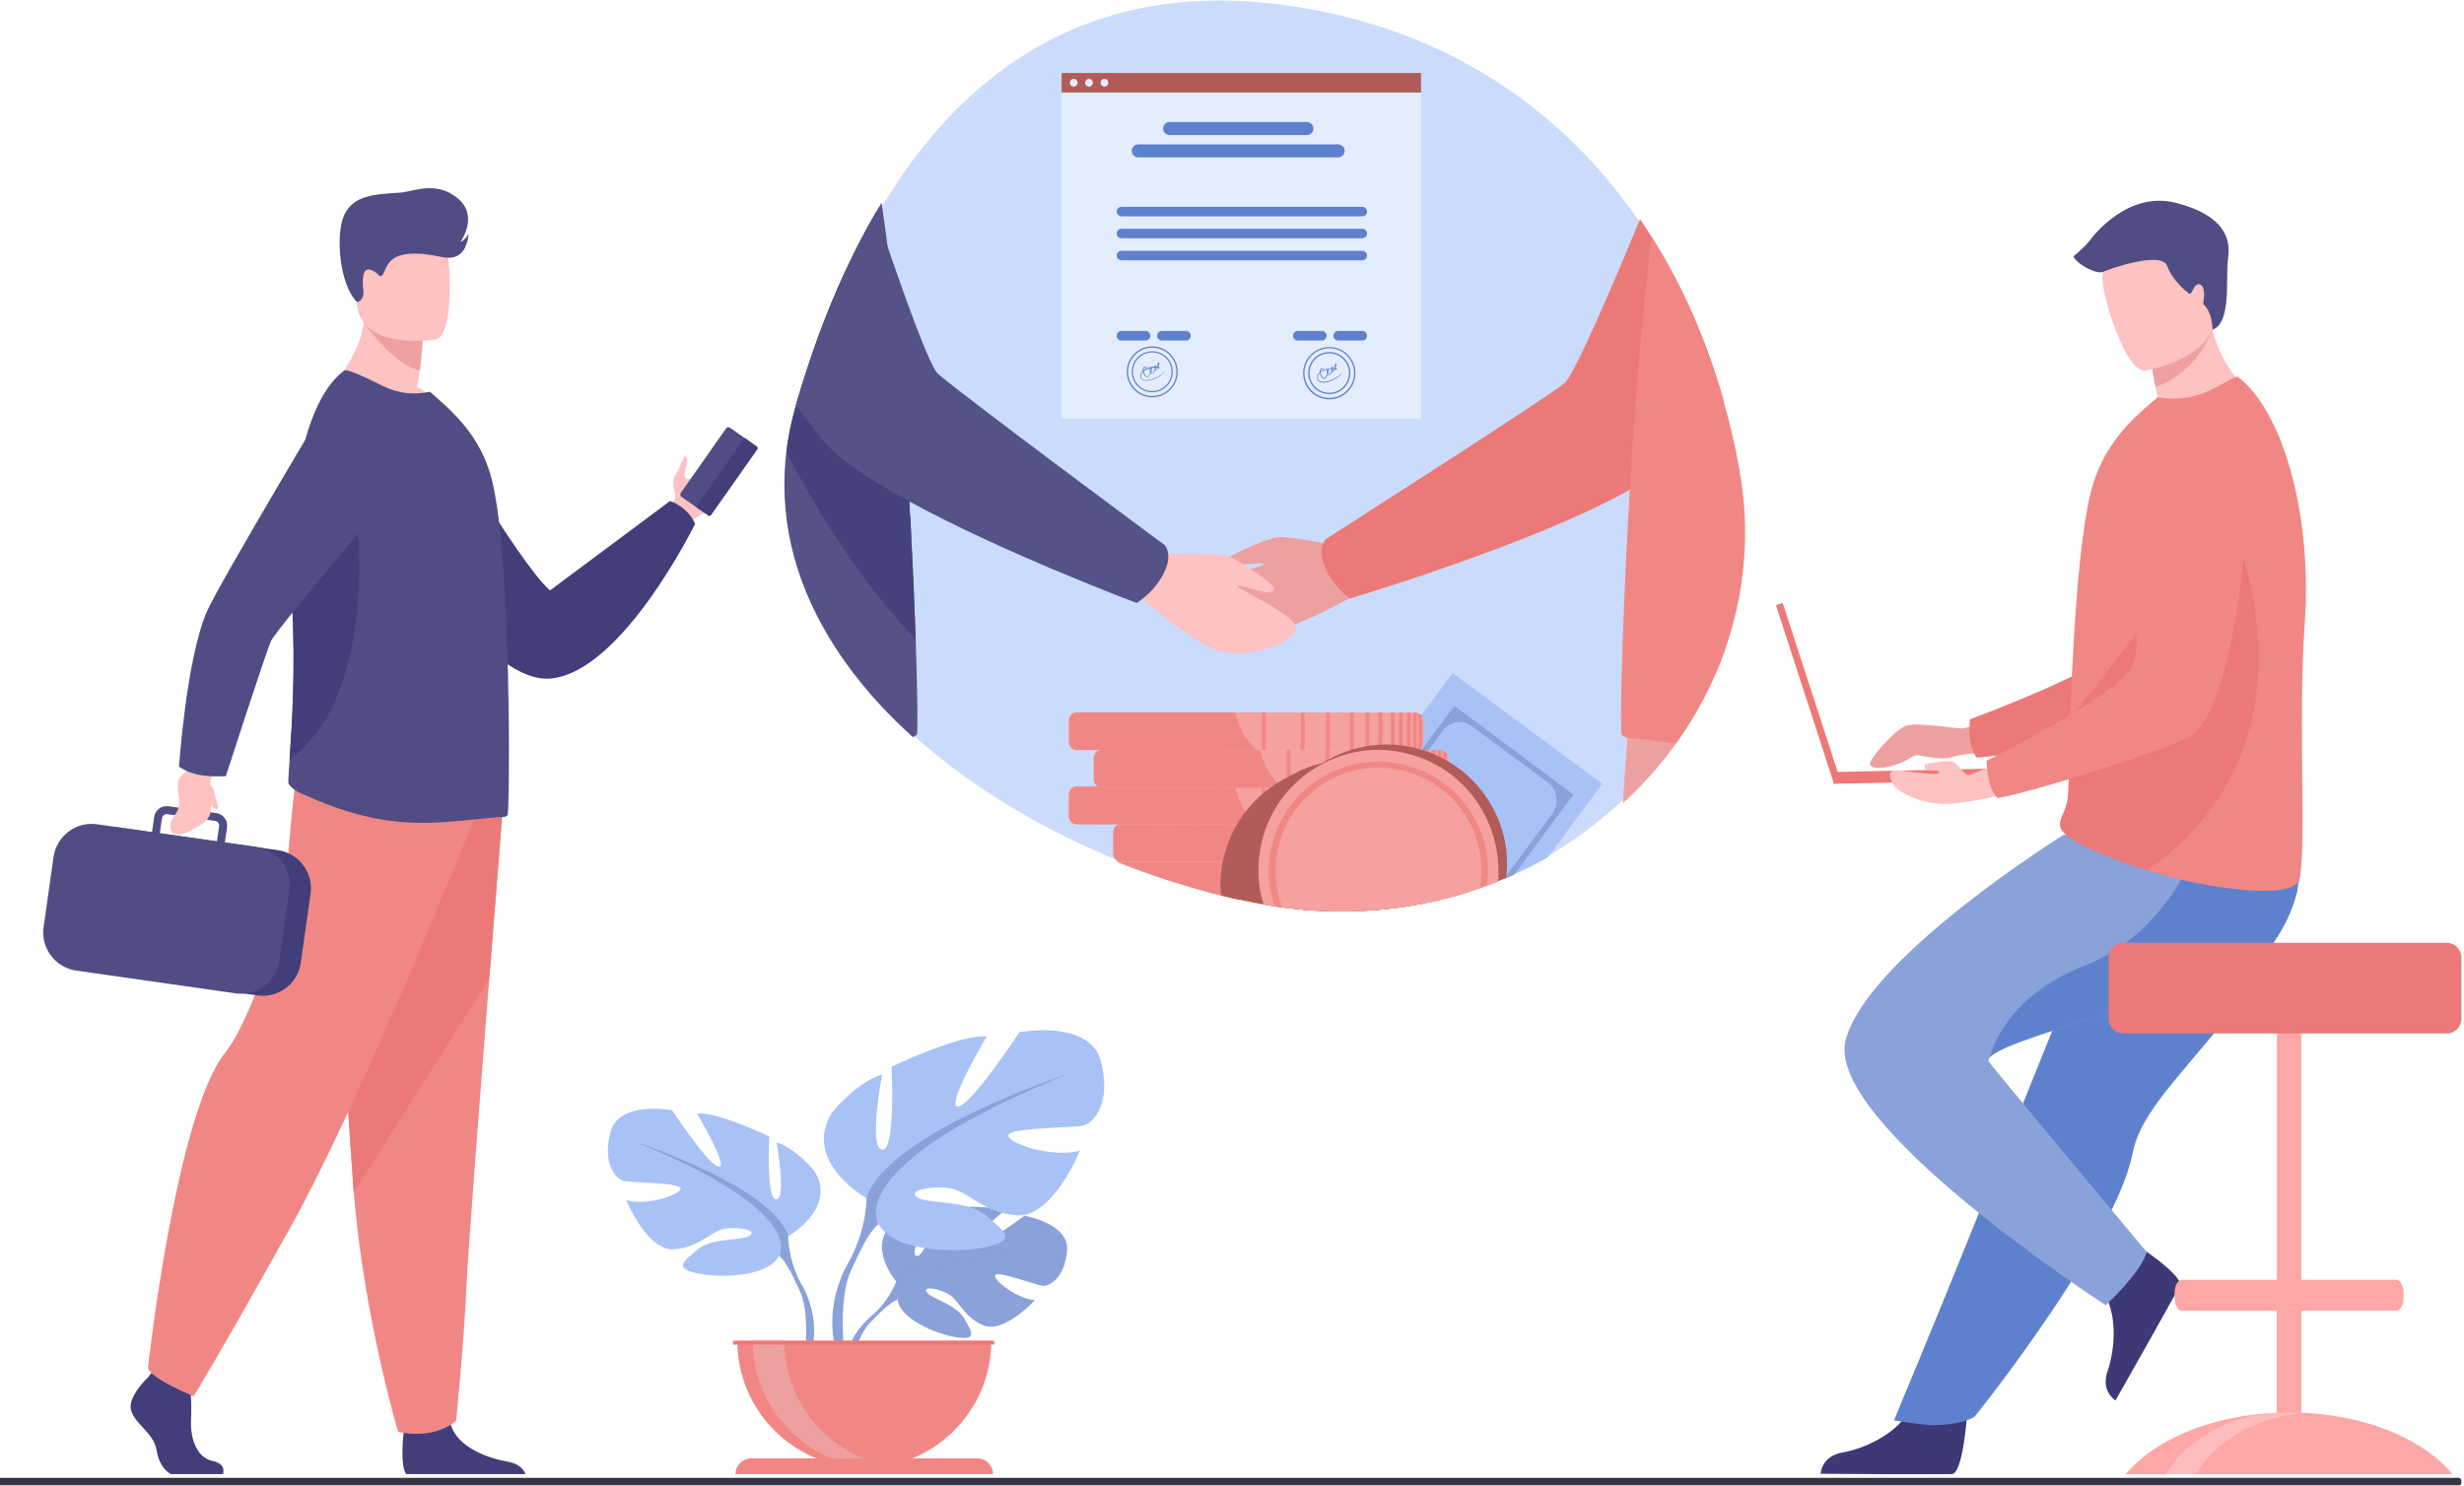 <svg width="665" height="401" viewBox="0 0 665 401" fill="none" xmlns="http://www.w3.org/2000/svg">
<g opacity="0.8">
<path d="M663.567 401H-0.529C-0.918 401 -1.252 400.611 -1.252 400.158V399.769C-1.252 399.315 -0.918 398.926 -0.529 398.926H663.567C663.957 398.926 664.291 399.315 664.291 399.769V400.158C664.291 400.644 663.957 401 663.567 401Z" fill="#010117"/>
<path d="M241.889 345.917C241.889 345.917 233.53 336.197 241.371 330.008C241.371 330.008 247.106 326.541 251.74 326.833C251.74 326.833 245.13 337.914 247.268 339.016C249.407 340.118 253.748 326.152 253.748 326.152C253.748 326.152 266.774 324.889 270.954 326.898C270.954 326.898 259.84 336.003 262.173 336.553C264.506 337.104 276.527 328.161 276.527 328.161C276.527 328.161 288.645 330.235 287.997 337.623C287.349 345.01 283.169 347.311 281.354 347.084C279.508 346.889 268.783 342.774 268.556 344.297C268.329 345.82 274.777 350.713 279.313 350.94C279.313 350.94 270.759 360.368 265.089 357.647C259.419 354.925 258.933 350.616 255.401 348.996C251.869 347.375 248.856 347.376 250.314 349.028C251.772 350.68 258.187 352.268 260.196 355.865C262.205 359.429 264.02 361.859 258.155 360.984C252.29 360.109 242.732 355.8 242.311 350.875C241.889 345.917 241.889 345.917 241.889 345.917Z" fill="#6D89CF"/>
<path d="M282.067 337.785C282.067 337.785 249.179 336.521 241.889 345.918C241.889 345.918 240.269 350.745 235.344 355.12L234.566 357.226C234.566 357.226 240.269 351.199 242.31 350.843C242.31 350.843 239.135 339.178 282.067 337.785Z" fill="#6D89CF"/>
<path d="M235.344 355.12C235.344 355.12 228.281 360.336 227.795 369.668L229.091 369.798C229.091 369.798 231.359 360.142 235.409 356.383C239.492 352.592 235.344 355.12 235.344 355.12Z" fill="#6D89CF"/>
<path d="M212.728 333.67C212.728 333.67 226.012 326.25 219.824 316.14C219.824 316.14 214.866 309.952 209.552 308.364C209.552 308.364 212.371 323.398 209.552 323.755C206.733 324.111 207.608 306.776 207.608 306.776C207.608 306.776 193.611 300.037 188.135 300.588C188.135 300.588 196.819 315.266 193.967 314.909C191.148 314.553 181.396 299.68 181.396 299.68C181.396 299.68 167.074 297.023 164.774 305.513C162.473 314.002 166.199 318.246 168.305 318.797C170.444 319.316 184.052 319.154 183.696 320.936C183.34 322.718 174.138 325.537 169.018 323.949C169.018 323.949 174.688 337.947 182.108 337.234C189.528 336.521 191.829 331.92 196.43 331.563C201.031 331.207 204.401 332.438 202.1 333.702C199.8 334.933 192.023 334.123 188.297 337.266C184.571 340.441 181.558 342.386 188.459 343.779C195.361 345.204 207.738 344.297 210.233 339.016C212.728 333.67 212.728 333.67 212.728 333.67Z" fill="#93B3F4"/>
<path d="M171.318 308.202C171.318 308.202 208.483 320.223 212.727 333.702C212.727 333.702 212.565 339.729 216.259 346.63V349.287C216.259 349.287 212.371 340.247 210.233 339.016C210.233 338.984 218.56 327.319 171.318 308.202Z" fill="#6D89CF"/>
<path d="M216.26 346.598C216.26 346.598 221.995 355.314 218.723 365.909L217.232 365.521C217.232 365.521 218.658 353.856 215.677 347.991C212.696 342.094 216.26 346.598 216.26 346.598Z" fill="#6D89CF"/>
<path d="M233.854 323.431C233.854 323.431 216.357 313.645 224.523 300.328C224.523 300.328 231.068 292.163 238.066 290.057C238.066 290.057 234.34 309.887 238.066 310.341C241.793 310.794 240.626 287.951 240.626 287.951C240.626 287.951 259.063 279.073 266.288 279.786C266.288 279.786 254.85 299.162 258.577 298.676C262.303 298.222 275.134 278.619 275.134 278.619C275.134 278.619 294.024 275.12 297.069 286.331C300.115 297.542 295.19 303.115 292.404 303.828C289.617 304.541 271.634 304.281 272.12 306.614C272.574 308.947 284.725 312.673 291.496 310.567C291.496 310.567 284.044 329.004 274.226 328.064C264.441 327.124 261.395 321.065 255.336 320.612C249.277 320.158 244.838 321.778 247.884 323.398C250.93 325.018 261.169 323.949 266.094 328.097C270.986 332.276 274.972 334.836 265.867 336.683C256.762 338.53 240.432 337.396 237.159 330.397C233.854 323.431 233.854 323.431 233.854 323.431Z" fill="#93B3F4"/>
<path d="M288.45 289.831C288.45 289.831 239.459 305.707 233.853 323.431C233.853 323.431 234.08 331.369 229.188 340.474V343.973C229.188 343.973 234.307 332.082 237.126 330.43C237.126 330.43 226.142 315.039 288.45 289.831Z" fill="#6D89CF"/>
<path d="M229.188 340.474C229.188 340.474 221.639 351.944 225.948 365.909L227.892 365.391C227.892 365.391 226.013 350 229.966 342.256C233.919 334.512 229.188 340.474 229.188 340.474Z" fill="#6D89CF"/>
<path d="M233.271 396.205C252.194 396.205 267.552 380.846 267.552 361.924H198.99C198.99 380.846 214.316 396.205 233.271 396.205Z" fill="#ED6966"/>
<path d="M241.695 395.945C240.302 396.107 238.876 396.205 237.451 396.205C218.528 396.205 203.17 380.846 203.17 361.924H211.691C211.659 379.388 224.782 393.839 241.695 395.945Z" fill="#EA8888"/>
<path d="M268.005 397.922H198.504C198.504 395.589 200.383 393.677 202.748 393.677H263.793C266.126 393.71 268.005 395.589 268.005 397.922Z" fill="#ED6966"/>
<path d="M268.329 361.924H197.855V362.961H268.329V361.924Z" fill="#E75755"/>
<path d="M530.893 381.591C530.893 381.591 529.889 397.663 526.778 397.922C526.357 397.954 510.999 397.954 510.999 397.954L491.363 397.825C491.363 397.825 491.493 393.094 497.228 392.09C502.963 391.085 512.554 387.067 516.021 379.485C519.715 371.515 530.893 381.591 530.893 381.591Z" fill="#0B0754"/>
<path d="M541.36 191.362C541.36 191.362 532.093 196.644 529.501 196.644C526.909 196.644 516.735 194.667 513.884 196.125C511.032 197.583 505.913 203.416 504.941 205.327C503.223 208.762 511.907 207.239 516.022 204.323C516.605 203.902 517.35 203.74 518.063 203.902C520.202 204.355 524.608 205.165 526.747 204.388C529.631 203.318 544.762 202.152 544.762 202.152L541.36 191.362Z" fill="#EA8888"/>
<path d="M611.833 119.626C611.833 119.626 602.242 187.863 586.333 193.987C578.492 197 543.823 203.837 533.551 204.517C533.551 204.517 531.024 202.476 531.64 194.181C531.64 194.181 567.962 180.832 573.114 173.606C580.793 162.817 568.35 129.508 577.974 119.366C587.662 109.225 603.863 104.85 611.833 119.626Z" fill="#E75755"/>
<path d="M608.592 263.391C605.805 268.154 602.565 272.593 599.227 276.805C588.891 289.831 577.68 300.588 575.704 310.729C575.315 312.738 574.7 314.942 573.889 317.242C573.079 319.575 572.075 322.005 570.909 324.533C566.534 334.059 559.989 344.719 553.444 354.407C542.136 371.158 532.902 382.402 532.902 382.402C532.902 382.402 529.953 384.702 521.464 384.702C519.099 384.702 511.16 383.406 511.16 383.406C511.938 381.462 521.302 359.202 532.675 330.948C537.308 319.478 542.201 307.263 546.931 295.501C547.547 293.946 548.195 292.358 548.811 290.803C550.269 287.206 551.694 283.642 553.088 280.207C563.78 253.67 572.269 232.545 572.269 232.545C572.269 232.545 614.942 216.376 619.381 226.842C623.043 235.493 620.062 243.95 608.592 263.391Z" fill="#3662C1"/>
<path d="M576.03 335.614C576.03 335.614 589.573 344.33 588.277 347.149C588.115 347.538 580.598 360.952 580.598 360.952L570.943 378.027C570.943 378.027 566.892 375.597 568.804 370.121C570.716 364.646 571.882 354.277 566.957 347.537C561.773 340.474 576.03 335.614 576.03 335.614Z" fill="#0B0754"/>
<path d="M568.317 352.333C568.317 352.333 577.875 343.455 579.365 337.979C579.365 337.979 544.437 296.149 536.887 286.785C536.531 286.364 536.628 285.878 537.081 285.359C542.784 278.911 606.323 265.821 614.618 252.893C617.47 248.454 619.09 244.209 619.997 240.515C621.876 232.642 620.386 227.198 620.386 227.198L556.944 225.352C556.944 225.352 504.129 258.239 498.135 280.661C492.141 303.083 568.317 352.333 568.317 352.333Z" fill="#6D89CF"/>
<path d="M537.082 285.359C542.785 278.911 606.324 265.821 614.619 252.893C617.47 248.454 619.09 244.209 619.997 240.516V232.48L593.039 228.235C593.039 228.235 585.393 251.759 562.744 260.604C541.521 268.867 537.503 283.512 537.082 285.359Z" fill="#3662C1"/>
<path d="M574.279 115.316C587.11 118.621 608.398 106.73 608.398 106.73C608.398 106.73 600.136 101.189 597.09 88.974C596.928 88.358 596.798 87.743 596.669 87.094C595.34 86.803 592.781 86.284 590.091 85.701L580.274 94.482C580.274 94.482 580.5 98.143 581.732 104.397C581.958 105.498 582.185 106.665 582.477 107.929C577.195 111.169 574.279 115.316 574.279 115.316Z" fill="#FDB3B1"/>
<path d="M622.006 168.519C620.159 193.242 622.589 230.86 620.515 237.372C618.701 242.978 598.223 239.64 590.026 237.761C586.98 237.081 583.318 236.076 579.527 234.91C568.965 231.637 557.43 226.971 556.198 223.505C556.166 223.375 556.101 223.245 556.069 223.116C555.939 222.597 555.972 222.144 556.101 221.658C556.522 219.876 558.11 217.964 558.272 213.59C558.467 208.697 558.434 202.93 558.629 196.741C558.629 196.028 558.661 195.283 558.726 194.602V194.343C558.726 194.214 558.726 194.084 558.726 193.954C558.888 187.053 559.277 179.795 559.698 172.602C559.957 168.066 560.281 163.594 560.637 159.317C561.545 148.236 562.808 138.386 564.461 132.165C567.15 122.023 573.08 115.381 578.458 110.553L582.346 107.216C586.688 108.155 591.84 107.54 596.506 105.336C601.561 102.939 603.278 101.221 604.153 101.869C615.785 110.78 624.177 138.289 622.006 168.519Z" fill="#ED6966"/>
<path d="M579.496 234.91C568.933 231.638 557.398 226.972 556.167 223.505C556.134 223.375 556.07 223.246 556.037 223.116C556.037 222.63 556.037 222.144 556.07 221.658C556.491 219.876 558.078 217.964 558.24 213.59C558.435 208.697 558.402 202.93 558.597 196.741C558.597 196.028 558.629 195.283 558.694 194.603V194.344C558.694 194.214 558.694 194.084 558.694 193.955L601.432 139.488C601.464 139.488 630.204 199.301 579.496 234.91Z" fill="#E75755"/>
<path d="M580.273 94.482C580.273 94.482 580.5 98.143 581.732 104.397C591.29 101.319 595.632 92.668 597.09 88.974C596.928 88.358 596.798 87.743 596.669 87.094C595.34 86.803 592.78 86.284 590.091 85.701L580.273 94.482Z" fill="#EA8888"/>
<path d="M578.977 100.022C578.977 100.022 599.844 96.523 597.479 83.562C595.113 70.602 596.215 61.4 582.768 63.085C569.354 64.77 567.669 70.181 567.41 74.717C567.151 79.221 573.469 100.573 578.977 100.022Z" fill="#FDB3B1"/>
<path d="M548.066 207.239L495.965 208.373L481.125 162.752L479.311 163.368L494.96 211.581L548.131 210.447L548.066 207.239Z" fill="#E75755"/>
<path d="M547.061 212.974C547.061 212.974 529.985 217.478 523.57 216.992C517.154 216.506 511.841 213.46 511.03 211.873C510.22 210.285 508.536 207.466 512.877 207.984C517.252 208.503 523.181 209.442 523.375 208.6C523.57 207.758 519.811 207.855 519.811 207.855C519.811 207.855 518.677 206.202 520.103 206.137C521.529 206.073 525.676 204.939 527.231 205.716C528.786 206.494 530.212 209.345 531.314 209.216C532.448 209.086 545.603 203.286 545.603 203.286L547.061 212.974Z" fill="#FDB3B1"/>
<path d="M607.588 122.412C607.588 122.412 605.579 191.297 590.448 199.139C582.995 202.994 549.265 213.622 539.156 215.437C539.156 215.437 536.434 213.687 536.143 205.36C536.143 205.36 570.78 188.09 575.122 180.313C581.569 168.746 565.531 137.025 573.988 125.879C582.412 114.765 598.062 108.641 607.588 122.412Z" fill="#ED6966"/>
<path d="M597.089 89.006C597.089 89.006 597.316 84.567 594.594 82.007C594.594 82.007 595.566 77.536 593.784 76.823C592.035 76.078 591.646 79.836 590.836 79.253C590.026 78.67 586.429 75.883 584.874 71.768C583.319 67.653 569.192 72.643 567.539 73.388C565.887 74.134 560.605 71.412 559.568 69.209C559.568 69.209 562.517 66.843 563.845 65.094C565.174 63.344 574.441 51.42 587.369 54.79C600.297 58.16 602.079 64.349 601.334 69.63C600.589 74.879 602.371 87.224 597.089 89.006Z" fill="#232065"/>
<path d="M660.241 396.075C652.076 387.748 637.722 382.013 621.132 381.332V353.791H646.762C647.41 353.791 647.961 353.24 648.317 352.398C648.576 351.814 648.706 351.069 648.706 350.259V349.028C648.706 347.084 647.831 345.464 646.729 345.464H621.1V279.883C621.1 278.069 619.609 276.578 617.795 276.578C615.98 276.578 614.49 278.069 614.49 279.883V345.464H588.86C587.791 345.464 586.884 347.051 586.884 349.028V350.259C586.884 351.102 587.046 351.847 587.305 352.462C587.661 353.272 588.212 353.823 588.828 353.823H614.458V381.365C597.868 382.045 583.514 387.78 575.349 396.107C574.766 396.723 574.215 397.339 573.664 397.954H661.828C661.375 397.306 660.824 396.69 660.241 396.075Z" fill="#FC9290"/>
<path d="M621.132 381.462C609.564 382.531 599.617 388.137 593.85 396.075C593.396 396.691 593.007 397.306 592.618 397.922H584.453C584.842 397.306 585.263 396.691 585.684 396.075C592.1 387.197 603.764 381.268 617.049 381.268C618.41 381.268 619.771 381.332 621.132 381.462Z" fill="#FDACAB"/>
<path d="M660.338 254.513H573.049C570.878 254.513 569.096 256.295 569.096 258.466V275.023C569.096 277.194 570.878 278.976 573.049 278.976H660.338C662.509 278.976 664.291 277.194 664.291 275.023V258.466C664.291 256.295 662.509 254.513 660.338 254.513Z" fill="#E75755"/>
<path d="M197.134 128.633C195.676 132.553 193.149 137.122 190.459 138.288C187.446 139.584 186.182 141.399 186.182 141.399L183.752 139.973L180.836 138.288C180.836 138.288 180.901 137.964 181.063 137.446C181.192 136.927 181.419 136.182 181.711 135.372C181.711 135.372 182.618 134.238 182.067 132.78C181.516 131.354 181.614 129.119 182.553 127.758C183.493 126.397 184.4 123.06 184.951 123.157C186.312 123.384 184.271 127.985 184.854 128.827C185.372 129.605 186.053 129.345 186.15 129.281C186.15 129.281 186.15 129.281 186.182 129.281C190.006 127.596 194.639 118.556 196.68 119.755C197.458 120.208 197.75 126.948 197.134 128.633Z" fill="#FDB3B1"/>
<path d="M183.915 134.109L188.71 137.478C189.034 137.705 189.52 137.64 189.747 137.284L201.995 119.852C202.221 119.528 202.157 119.042 201.8 118.815L197.005 115.445C196.681 115.218 196.195 115.283 195.968 115.64L183.72 133.072C183.493 133.428 183.558 133.882 183.915 134.109Z" fill="#232065"/>
<path d="M188.289 137.186L191.108 139.163C191.368 139.357 191.724 139.293 191.918 139.033L204.393 121.31C204.587 121.051 204.523 120.694 204.263 120.5L201.445 118.523C201.185 118.329 200.829 118.394 200.634 118.653L188.16 136.376C187.966 136.668 188.03 137.024 188.289 137.186Z" fill="#120E59"/>
<path d="M115.255 109.095C115.255 109.095 139.588 151.573 148.434 159.382L180.836 135.243C180.836 135.243 185.534 136.668 187.607 141.399C187.607 141.399 167.94 181.48 148.564 183.165C129.188 184.849 102.035 135.146 102.035 135.146L115.255 109.095Z" fill="#120E59"/>
<path d="M60.174 397.922H46.112C44.33 396.95 42.774 394.746 42.256 391.474C41.575 386.938 36.489 384.475 35.387 380.749C34.285 377.055 39.923 371.838 39.923 371.838L40.863 370.64L41.835 369.376L51.166 371.579C51.166 371.579 51.393 373.815 51.523 376.634C51.62 378.675 51.685 381.041 51.555 383.114C51.296 388.072 52.949 393.385 57.323 394.358C60.628 395.038 60.466 396.982 60.174 397.922Z" fill="#120E59"/>
<path d="M141.826 397.922H109.652C108.096 396.043 108.68 389.076 108.906 386.776C108.939 386.322 109.004 386.063 109.004 386.063C109.004 386.063 119.988 377.282 121.511 383.989C121.543 384.216 121.608 384.41 121.673 384.605C123.584 390.891 132.106 393.742 137.031 394.552C140.174 395.103 141.373 396.755 141.826 397.922Z" fill="#120E59"/>
<path d="M135.669 218.353C135.669 218.353 134.016 239.154 132.04 264.168C129.383 298.158 126.175 339.891 125.851 347.797C125.3 361.535 123.097 383.503 123.097 383.503C123.097 383.503 117.88 388.72 107.447 386.516C107.447 386.516 98.148 355.152 95.491 321.973C95.459 321.422 95.394 320.871 95.361 320.32C92.899 286.558 89.043 215.437 89.043 215.437L135.669 218.353Z" fill="#ED6966"/>
<path d="M135.669 218.353C135.669 218.353 134.016 239.154 132.04 264.168L95.491 321.973C95.459 321.422 95.394 320.871 95.361 320.32C92.899 286.558 89.043 215.437 89.043 215.437L135.669 218.353Z" fill="#E75755"/>
<path d="M128.056 220.815C128.056 220.815 97.987 296.181 78.222 331.596C58.458 367.011 52.269 376.893 52.269 376.893C52.269 376.893 40.928 372.357 39.924 369.279C39.924 369.279 47.473 300.912 60.726 284.225C68.21 274.796 76.991 246.542 77.412 236.66C77.834 226.777 80.102 207.207 80.102 207.207L128.056 220.815Z" fill="#ED6966"/>
<path d="M120.57 110.942C108.808 114.635 88.492 104.656 88.492 104.656C88.492 104.656 99.314 96.523 98.763 79.609L107.836 86.932L113.992 91.889C113.992 91.889 113.96 94.806 113.279 99.957C113.117 101.318 112.891 102.809 112.599 104.461C117.686 107.248 120.57 110.942 120.57 110.942Z" fill="#FDB3B1"/>
<path d="M114.024 91.889C114.024 91.889 113.992 94.805 113.311 99.957C106.474 98.791 98.731 87.742 98.731 87.742C102.197 86.737 105.276 86.543 107.868 86.932L114.024 91.889Z" fill="#EA8888"/>
<path d="M117.621 91.63C117.621 91.63 98.213 94.871 96.398 82.752C94.584 70.634 90.858 62.89 103.17 60.331C115.483 57.771 118.593 62.015 120.181 65.904C121.736 69.792 122.611 90.464 117.621 91.63Z" fill="#FDB3B1"/>
<path d="M136.965 220.07C136.609 220.361 136.188 220.556 135.734 220.556C131.327 220.491 118.464 222.953 107.577 221.819C98.407 220.945 90.275 218.223 81.559 214.302C80.392 213.784 77.735 212.358 77.8 211.062C77.832 209.636 77.994 207.595 78.156 205.003C78.772 195.995 79.841 180.507 78.805 162.654C78.61 159.317 78.513 156.012 78.513 152.772C78.416 128.568 83.211 107.248 92.867 100.055C93.677 99.471 98.764 101.934 103.397 104.234C107.707 106.34 111.984 106.6 116.034 105.757L120.084 109.354C125.041 113.955 130.452 120.176 132.785 129.637C134.794 137.705 135.961 152.221 136.609 167.288C136.9 174.124 137.127 180.994 137.192 187.539V187.765C137.257 188.413 137.257 189.126 137.257 189.774C137.516 206.558 137.257 219.843 136.965 220.07Z" fill="#232065"/>
<path d="M78.156 205.003C78.772 195.996 79.841 180.508 78.804 162.654C78.61 159.317 78.513 156.012 78.513 152.772C82.53 143.019 85.803 135.956 85.803 135.956H95.945C95.912 135.956 103.365 186.696 78.156 205.003Z" fill="#120E59"/>
<path d="M75.046 229.499L31.823 223.343C26.185 222.533 20.936 226.486 20.125 232.123L17.469 250.851C16.659 256.489 20.611 261.738 26.249 262.548L69.473 268.705C75.111 269.515 80.36 265.562 81.17 259.924L83.827 241.196C84.605 235.558 80.651 230.309 75.046 229.499Z" fill="#120E59"/>
<path d="M77.476 235.072C76.277 232.026 73.652 229.628 70.315 228.818C69.991 228.754 69.667 228.689 69.311 228.624L60.692 227.393L61.275 223.343C61.404 222.435 61.178 221.528 60.627 220.815C60.076 220.07 59.266 219.616 58.359 219.487L56.123 219.163L47.083 217.867L45.463 217.64C43.584 217.381 41.866 218.677 41.607 220.556L41.024 224.606L26.184 222.5C20.546 221.69 15.265 225.643 14.455 231.313L11.765 250.268C10.955 255.906 14.908 261.187 20.579 261.998L63.705 268.154C64.45 268.251 65.228 268.283 65.941 268.219C67.107 268.121 68.241 267.83 69.311 267.376C72.486 265.983 74.884 263.034 75.402 259.341L78.091 240.386C78.383 238.506 78.124 236.692 77.476 235.072ZM43.713 220.848C43.81 220.297 44.232 219.843 44.783 219.778C44.912 219.746 45.042 219.746 45.171 219.778L47.083 220.038L54.179 221.042L58.067 221.593C58.78 221.69 59.266 222.338 59.136 223.051L58.553 227.101L43.13 224.898L43.713 220.848Z" fill="#232065"/>
<path d="M56.706 211.71C56.706 211.483 56.738 211.257 56.738 210.997C56.835 209.798 59.103 206.753 59.103 206.753L53.401 203.804L51.133 207.53C47.73 210.252 47.666 210.284 48.281 215.469C48.832 219.973 45.883 220.005 45.948 223.213C46.013 226.42 50.16 224.833 50.16 224.833C56.576 221.819 57.094 220.297 56.9 217.251C57.516 218.126 58.196 218.612 58.779 218.255C59.298 217.931 58.261 216.603 57.84 213.557C57.775 213.136 57.256 212.358 56.706 211.71Z" fill="#FDB3B1"/>
<path d="M53.337 209.086C56.998 209.799 60.951 209.507 60.951 209.507C60.951 209.507 71.773 176.036 73.166 172.99C74.56 169.945 105.341 133.752 105.341 133.752L92.51 101.675C92.51 101.675 59.234 157.276 55.832 165.085C50.259 177.98 48.315 206.947 48.315 206.947C48.315 206.947 50.453 208.503 53.337 209.086Z" fill="#232065"/>
<path d="M96.366 81.553C96.366 81.553 98.342 81.229 98.051 78.475C97.759 75.721 97.727 72.157 99.962 72.805C102.198 73.485 102.295 75.267 103.235 74.231C104.142 73.194 104.174 68.787 110.817 68.496C117.459 68.204 120.148 70.504 123.227 69.144C126.305 67.783 126.467 63.117 126.467 63.117C126.467 63.117 125.592 64.769 124.263 65.32C124.263 65.32 129.415 58.289 123.453 53.461C117.491 48.633 111.4 51.809 107.965 52.003C100.351 52.457 95.459 52.91 92.964 57.9C90.469 62.89 91.505 76.758 96.366 81.553Z" fill="#232065"/>
<path d="M437.599 216.333C398.849 251.974 350.62 251.914 301.583 232.15C272.879 220.579 242.501 200.516 225.996 174.682C203.661 140.177 211.464 110.516 228.687 73.41C251.531 24.135 288.517 -5.108 342.935 0.932C412.782 8.676 456.855 59.447 468.935 126.931C474.974 160.868 462.177 193.728 437.599 216.333Z" fill="#BED2FA"/>
<path d="M366.169 148.31C366.169 148.31 348.05 144.662 345.03 144.961C342.01 145.26 331.515 149.954 331.395 150.821C331.276 151.688 331.784 152.376 333.638 152.436C335.462 152.526 341.472 151.569 341.113 152.316C340.754 153.064 323.472 156.921 323.352 160.419C323.262 163.917 332.95 170.167 340.993 170.406C349.036 170.645 364.614 160.868 365.96 160.718C377.442 159.403 366.169 148.31 366.169 148.31Z" fill="#EA8888"/>
<path d="M465.139 108.034C458.053 116.855 452.163 123.672 449.053 126.183C446.571 128.157 443.462 130.19 439.874 132.193C414.04 146.785 364.346 161.555 364.346 161.555C364.346 161.555 364.316 161.525 364.256 161.496C363.628 161.047 360.22 158.416 358.037 154.05C356.153 150.223 356.542 147.861 357.11 146.605C357.439 145.858 357.857 145.499 357.857 145.499C357.857 145.499 417.419 107.436 422.173 103.489C424.864 101.247 434.641 78.463 442.624 59.177C443.731 60.792 444.807 62.436 445.854 64.111C454.196 77.327 460.654 92.157 465.139 108.034Z" fill="#E75755"/>
<path d="M465.558 175.429C465.169 176.505 464.78 177.552 464.362 178.598C462.418 183.532 460.086 188.286 457.395 192.861C455.81 195.582 454.076 198.213 452.222 200.784C448.066 206.555 443.312 211.907 438.02 216.751C438.049 216.362 438.079 215.944 438.109 215.555C438.139 214.927 438.199 214.329 438.229 213.731C438.319 212.385 438.408 211.07 438.498 209.784C438.528 209.276 438.558 208.797 438.618 208.289C438.857 205.09 439.066 202.07 439.275 199.229C439.335 198.422 439.395 197.615 439.455 196.807C439.485 196.568 439.485 196.329 439.515 196.12C439.544 195.671 439.574 195.193 439.604 194.744C439.634 194.326 439.664 193.937 439.694 193.518C439.694 193.489 439.694 193.429 439.694 193.399C439.724 192.98 439.754 192.592 439.784 192.203C439.843 191.515 439.873 190.887 439.933 190.229C439.963 189.841 439.993 189.422 440.023 189.033C440.053 188.435 440.112 187.837 440.142 187.269C440.142 187.12 440.172 187 440.172 186.851C440.202 186.582 440.202 186.312 440.232 186.043C440.232 185.894 440.262 185.774 440.262 185.655C440.262 185.625 440.262 185.625 440.262 185.595C440.292 185.087 440.322 184.578 440.382 184.1C440.382 184.07 440.382 184.04 440.382 184.01C440.412 183.651 440.441 183.293 440.471 182.964C440.471 182.844 440.501 182.724 440.501 182.635C440.501 182.425 440.531 182.246 440.531 182.067C440.531 181.917 440.561 181.768 440.561 181.618C440.651 180.542 440.711 179.585 440.77 178.718C440.77 178.598 440.8 178.479 440.8 178.359C440.8 178.239 440.83 178.12 440.83 178C440.86 177.761 440.86 177.552 440.89 177.342C441.01 175.788 441.069 174.681 441.129 174.024C441.129 173.964 441.129 173.904 441.129 173.844C441.129 173.814 441.129 173.814 441.129 173.784C441.129 173.725 441.129 173.665 441.129 173.635C441.129 173.455 441.159 173.366 441.159 173.366L465.558 175.429Z" fill="#FB867E"/>
<path d="M465.558 175.429C465.169 176.505 464.78 177.552 464.362 178.598C462.418 183.532 460.086 188.286 457.395 192.861C455.81 195.582 454.076 198.213 452.222 200.784C448.066 206.555 443.312 211.907 438.02 216.751C438.049 216.362 438.079 215.944 438.109 215.555C438.139 214.927 438.199 214.329 438.229 213.731C438.319 212.385 438.408 211.07 438.498 209.784C438.528 209.276 438.558 208.797 438.618 208.289C438.857 205.09 439.066 202.07 439.275 199.229C439.335 198.422 439.395 197.615 439.455 196.807C439.485 196.568 439.485 196.329 439.515 196.12C439.544 195.671 439.574 195.193 439.604 194.744C439.634 194.326 439.664 193.937 439.694 193.518C439.694 193.489 439.694 193.429 439.694 193.399C439.724 192.98 439.754 192.592 439.784 192.203C439.843 191.515 439.873 190.887 439.933 190.229C439.963 189.841 439.993 189.422 440.023 189.033C440.053 188.435 440.112 187.837 440.142 187.269C440.142 187.12 440.172 187 440.172 186.851C440.202 186.582 440.202 186.312 440.232 186.043C440.232 185.894 440.262 185.774 440.262 185.655C440.262 185.625 440.262 185.625 440.262 185.595C440.292 185.087 440.322 184.578 440.382 184.1C440.382 184.07 440.382 184.04 440.382 184.01C440.412 183.651 440.441 183.293 440.471 182.964C440.471 182.844 440.501 182.724 440.501 182.635C440.501 182.425 440.531 182.246 440.531 182.067C440.531 181.917 440.561 181.768 440.561 181.618C440.651 180.542 440.711 179.585 440.77 178.718C440.77 178.598 440.8 178.479 440.8 178.359C440.8 178.239 440.83 178.12 440.83 178C440.86 177.761 440.86 177.552 440.89 177.342C441.01 175.788 441.069 174.681 441.129 174.024C441.129 173.964 441.129 173.904 441.129 173.844C441.129 173.814 441.129 173.814 441.129 173.784C441.129 173.725 441.129 173.665 441.129 173.635C441.129 173.455 441.159 173.366 441.159 173.366L465.558 175.429Z" fill="#EA8888"/>
<path d="M469.475 126.931C472.495 143.824 470.85 160.359 465.558 175.429C465.169 176.505 464.78 177.552 464.362 178.598C462.418 183.532 460.086 188.286 457.395 192.861C455.81 195.582 454.076 198.213 452.222 200.784C446.9 200.007 442.595 199.379 439.933 199.319C439.694 199.319 439.485 199.289 439.276 199.229C438.678 199.08 438.169 198.781 437.691 198.362C437.153 197.914 437.661 173.366 439.276 142.479C439.335 141.283 439.365 139.967 439.515 138.801V138.353C439.605 136.32 439.724 134.256 439.844 132.163C439.904 130.967 439.993 129.771 440.053 128.545C440.561 120.293 441.159 111.891 441.847 103.459C441.907 102.652 441.967 101.845 442.026 101.037C443.103 88.091 444.329 75.383 445.794 64.021C454.166 77.297 460.594 92.097 465.109 108.004C466.873 114.164 468.339 120.472 469.475 126.931Z" fill="#ED6966"/>
<path d="M247.136 172.559C246.837 163.917 246.389 153.602 245.821 142.479C245.761 141.283 245.731 139.967 245.581 138.801L245.552 138.353C245.492 137.366 245.462 136.379 245.402 135.393C245.372 134.825 245.342 134.257 245.312 133.688C245.223 131.984 245.133 130.28 245.013 128.576C244.505 120.323 243.907 111.921 243.219 103.489C243.16 102.682 243.1 101.875 243.01 101.067C242.023 89.077 240.887 77.297 239.542 66.563C239.542 66.503 239.512 66.443 239.512 66.383C239.332 65.038 239.183 63.692 239.003 62.407C238.645 59.775 238.286 57.204 237.927 54.722C237.419 55.559 236.91 56.426 236.402 57.264C233.442 62.317 230.691 67.609 228.15 73.141C222.917 84.383 218.492 96.582 214.814 109.38C214.784 109.469 214.754 109.529 214.754 109.619C213.558 113.805 212.721 117.931 212.213 122.027C212.153 122.595 212.063 123.193 212.034 123.762C210.269 142.21 215.502 159.462 225.489 174.861C225.818 175.399 226.176 175.937 226.535 176.446C227.253 177.492 227.97 178.539 228.718 179.555C229.256 180.273 229.794 181.02 230.332 181.738C230.452 181.887 230.572 182.037 230.691 182.186C234.489 187.12 238.794 191.844 243.488 196.299C244.236 197.017 245.013 197.735 245.791 198.452C245.97 198.632 246.179 198.811 246.389 198.99C246.777 198.841 247.106 198.602 247.435 198.303C247.734 198.063 247.645 187.927 247.136 172.559Z" fill="#2B276A"/>
<path d="M247.136 172.559C233.233 157.998 221.661 140.147 212.213 122.058C212.691 117.991 213.528 113.835 214.754 109.649C214.784 109.559 214.814 109.5 214.814 109.41C218.522 96.583 222.947 84.413 228.15 73.171C236.671 85.37 242.651 96.583 243.01 101.098C243.07 101.905 243.13 102.712 243.219 103.52C243.877 111.921 244.505 120.353 245.013 128.606C245.133 130.31 245.223 132.044 245.312 133.719C245.342 134.287 245.372 134.855 245.402 135.423C245.462 136.41 245.492 137.396 245.552 138.383L245.581 138.832C245.731 140.028 245.791 141.313 245.821 142.509C246.389 153.602 246.837 163.918 247.136 172.559Z" fill="#15115B"/>
<path d="M310.225 149.386C310.225 149.386 328.703 149.416 331.634 150.283C334.564 151.15 343.893 157.878 343.833 158.745C343.773 159.612 343.145 160.18 341.321 159.881C339.497 159.582 333.786 157.489 333.996 158.296C334.205 159.104 350.381 166.31 349.783 169.778C349.185 173.217 338.451 177.433 330.527 176.057C322.574 174.682 309.268 162.034 307.982 161.615C296.949 158.057 310.225 149.386 310.225 149.386Z" fill="#FDB3B1"/>
<path d="M313.575 155.695C311.9 158.595 309.658 160.628 308.222 161.735C307.355 162.422 306.757 162.751 306.757 162.751C306.757 162.751 271.176 149.446 245.402 135.363C236.881 130.698 229.436 125.974 224.681 121.609C222.529 119.635 219.06 115.24 214.814 109.38C218.522 96.552 222.947 84.383 228.15 73.141C230.721 67.609 233.472 62.317 236.402 57.264C237.419 60.313 238.495 63.453 239.542 66.563C245.193 83.038 250.994 98.825 253.057 100.798C257.542 105.074 314.322 147.143 314.322 147.143C314.322 147.143 315.07 147.861 315.249 149.386C315.458 150.821 315.219 152.884 313.575 155.695Z" fill="#2B276A"/>
<path d="M383.51 25.002H286.514V112.968H383.51V25.002Z" fill="#DDE8FD"/>
<path d="M383.51 19.709H286.514V24.972H383.51V19.709Z" fill="#9E332E"/>
<path d="M289.773 21.294C289.175 21.294 288.727 21.772 288.727 22.34C288.727 22.939 289.205 23.387 289.773 23.387C290.371 23.387 290.82 22.909 290.82 22.34C290.849 21.772 290.371 21.294 289.773 21.294Z" fill="#DDE8FD"/>
<path d="M293.9 21.294C293.302 21.294 292.854 21.772 292.854 22.34C292.854 22.939 293.332 23.387 293.9 23.387C294.498 23.387 294.947 22.909 294.947 22.34C294.976 21.772 294.498 21.294 293.9 21.294Z" fill="#DDE8FD"/>
<path d="M298.086 21.294C297.488 21.294 297.039 21.772 297.039 22.34C297.039 22.939 297.517 23.387 298.086 23.387C298.684 23.387 299.132 22.909 299.132 22.34C299.132 21.772 298.654 21.294 298.086 21.294Z" fill="#DDE8FD"/>
<path d="M315.666 36.453H352.713C353.67 36.453 354.477 35.676 354.477 34.689C354.477 33.733 353.699 32.925 352.713 32.925H315.666C314.71 32.925 313.902 33.703 313.902 34.689C313.902 35.676 314.68 36.453 315.666 36.453Z" fill="#3662C1"/>
<path d="M307.206 42.493H361.145C362.102 42.493 362.909 41.716 362.909 40.729C362.909 39.773 362.132 38.965 361.145 38.965H307.206C306.249 38.965 305.441 39.743 305.441 40.729C305.441 41.716 306.249 42.493 307.206 42.493Z" fill="#3662C1"/>
<path d="M302.661 58.4H367.664C368.381 58.4 368.949 57.832 368.949 57.114C368.949 56.397 368.381 55.829 367.664 55.829H302.661C301.943 55.829 301.375 56.397 301.375 57.114C301.375 57.802 301.943 58.4 302.661 58.4Z" fill="#3662C1"/>
<path d="M367.664 61.749H302.661C301.943 61.749 301.375 62.317 301.375 63.035C301.375 63.752 301.943 64.32 302.661 64.32H367.664C368.381 64.32 368.949 63.752 368.949 63.035C368.949 62.347 368.381 61.749 367.664 61.749Z" fill="#3662C1"/>
<path d="M367.664 67.699H302.661C301.943 67.699 301.375 68.267 301.375 68.985C301.375 69.703 301.943 70.271 302.661 70.271H367.664C368.381 70.271 368.949 69.703 368.949 68.985C368.949 68.297 368.381 67.699 367.664 67.699Z" fill="#3662C1"/>
<path d="M309.179 89.347H302.661C301.943 89.347 301.375 89.915 301.375 90.632C301.375 91.35 301.943 91.918 302.661 91.918H309.179C309.897 91.918 310.465 91.35 310.465 90.632C310.465 89.915 309.897 89.347 309.179 89.347Z" fill="#3662C1"/>
<path d="M320.093 89.347H313.575C312.857 89.347 312.289 89.915 312.289 90.632C312.289 91.35 312.857 91.918 313.575 91.918H320.093C320.811 91.918 321.379 91.35 321.379 90.632C321.379 89.915 320.781 89.347 320.093 89.347Z" fill="#3662C1"/>
<path d="M356.751 89.347H350.233C349.515 89.347 348.947 89.915 348.947 90.632C348.947 91.35 349.515 91.918 350.233 91.918H356.751C357.469 91.918 358.037 91.35 358.037 90.632C358.037 89.915 357.469 89.347 356.751 89.347Z" fill="#3662C1"/>
<path d="M367.665 89.347H361.147C360.429 89.347 359.861 89.915 359.861 90.632C359.861 91.35 360.429 91.918 361.147 91.918H367.665C368.383 91.918 368.951 91.35 368.951 90.632C368.951 89.915 368.383 89.347 367.665 89.347Z" fill="#3662C1"/>
<path d="M310.973 93.503C307.175 93.503 304.096 96.583 304.096 100.38C304.096 104.177 307.175 107.257 310.973 107.257C314.77 107.257 317.85 104.177 317.85 100.38C317.85 96.583 314.77 93.503 310.973 93.503ZM310.973 106.898C307.385 106.898 304.455 103.968 304.455 100.38C304.455 96.792 307.385 93.862 310.973 93.862C314.561 93.862 317.491 96.792 317.491 100.38C317.521 103.968 314.591 106.898 310.973 106.898Z" fill="#3662C1"/>
<path d="M310.973 94.818C307.923 94.818 305.441 97.3 305.441 100.35C305.441 103.4 307.923 105.881 310.973 105.881C314.023 105.881 316.504 103.4 316.504 100.35C316.534 97.3 314.053 94.818 310.973 94.818ZM310.973 105.553C308.103 105.553 305.77 103.22 305.77 100.35C305.77 97.48 308.103 95.147 310.973 95.147C313.843 95.147 316.176 97.48 316.176 100.35C316.176 103.22 313.843 105.553 310.973 105.553Z" fill="#3662C1"/>
<path d="M309.09 102.623C308.342 102.563 307.983 102.204 307.953 101.576C307.953 101.098 308.103 100.679 308.462 100.32C308.611 101.038 308.97 101.636 309.389 101.785C309.628 101.845 309.867 101.785 310.046 101.546C310.226 101.337 310.405 101.038 310.555 100.739C310.644 100.829 310.734 100.858 310.824 100.858C311.093 100.858 311.332 100.679 311.571 100.26C311.631 100.141 311.691 100.051 311.751 99.931C311.781 99.961 311.781 99.961 311.81 99.961C311.84 99.991 311.96 100.021 312.05 99.931C312.169 99.842 312.319 99.573 312.468 99.304C312.498 99.363 312.528 99.423 312.588 99.423C312.648 99.453 312.767 99.483 312.917 99.363C313.006 99.304 312.977 99.214 312.947 99.154C312.917 99.094 312.797 99.034 312.618 99.005C312.797 98.556 312.947 98.108 312.857 97.928C312.827 97.868 312.767 97.809 312.678 97.809C312.558 97.809 312.468 97.958 312.409 98.197C312.379 98.407 312.349 98.706 312.379 98.945C312.259 98.945 312.109 98.945 311.96 98.945C311.96 98.825 311.93 98.736 311.9 98.676C311.84 98.586 311.751 98.586 311.721 98.586C311.631 98.616 311.601 98.736 311.571 98.825C311.571 98.855 311.571 98.915 311.571 98.945C311.123 98.975 310.614 99.064 310.166 99.184C309.568 99.363 309.06 99.573 308.671 99.842C308.671 99.632 308.671 99.363 308.82 99.274C309 99.154 309.329 99.304 309.448 99.363L309.568 99.184C309.538 99.184 309.06 98.885 308.731 99.094C308.521 99.214 308.432 99.483 308.462 99.902C308.462 99.931 308.462 99.991 308.462 100.021C307.983 100.44 307.744 100.948 307.774 101.516C307.804 102.234 308.252 102.682 309.119 102.772C309.658 102.832 310.375 102.682 311.093 102.473C312.678 101.965 314.173 100.858 314.472 99.842C314.023 101.157 310.914 102.772 309.09 102.623ZM312.678 98.167C312.678 98.227 312.648 98.317 312.618 98.407C312.648 98.317 312.648 98.227 312.678 98.167ZM311.96 99.244C312.08 99.244 312.199 99.244 312.319 99.244C312.199 99.513 312.05 99.722 311.93 99.842C311.93 99.842 311.9 99.812 311.87 99.722C311.9 99.543 311.93 99.363 311.96 99.244ZM310.794 99.363C311.063 99.304 311.332 99.274 311.571 99.274C311.571 99.423 311.601 99.573 311.631 99.722C311.571 99.902 311.511 100.051 311.422 100.231C311.242 100.53 311.033 100.709 310.884 100.709C310.794 100.709 310.734 100.649 310.704 100.589C310.854 100.081 310.913 99.632 310.794 99.363ZM310.585 99.423C310.674 99.573 310.674 99.872 310.555 100.231C310.465 99.902 310.525 99.543 310.585 99.423ZM309.329 99.812C309.658 99.662 309.987 99.543 310.345 99.453C310.286 99.692 310.286 100.021 310.345 100.29C310.375 100.41 310.405 100.5 310.435 100.559C310.315 100.858 310.136 101.187 309.927 101.456C309.807 101.606 309.658 101.666 309.508 101.606C309.179 101.516 308.82 100.948 308.701 100.201C308.85 100.051 309.06 99.931 309.329 99.812Z" fill="#3662C1"/>
<path d="M314.441 99.901C314.441 99.871 314.471 99.812 314.471 99.782C314.471 99.812 314.441 99.871 314.441 99.901Z" fill="#3662C1"/>
<path d="M358.754 93.682C354.867 93.682 351.697 96.852 351.697 100.739C351.697 104.626 354.867 107.795 358.754 107.795C362.641 107.795 365.81 104.626 365.81 100.739C365.81 96.822 362.641 93.682 358.754 93.682ZM358.754 107.406C355.076 107.406 352.056 104.416 352.056 100.709C352.056 97.031 355.046 94.011 358.754 94.011C362.431 94.011 365.451 97.001 365.451 100.709C365.451 104.416 362.431 107.406 358.754 107.406Z" fill="#3662C1"/>
<path d="M358.753 95.028C355.614 95.028 353.072 97.569 353.072 100.709C353.072 103.848 355.614 106.39 358.753 106.39C361.893 106.39 364.434 103.848 364.434 100.709C364.434 97.569 361.893 95.028 358.753 95.028ZM358.753 106.031C355.823 106.031 353.431 103.639 353.431 100.709C353.431 97.779 355.823 95.387 358.753 95.387C361.684 95.387 364.076 97.779 364.076 100.709C364.076 103.639 361.684 106.031 358.753 106.031Z" fill="#3662C1"/>
<path d="M362.281 100.259C362.311 100.23 362.311 100.17 362.311 100.141C362.311 100.17 362.311 100.2 362.281 100.259Z" fill="#3662C1"/>
<path d="M356.84 103.041C356.093 102.981 355.704 102.622 355.674 101.994C355.674 101.516 355.854 101.067 356.212 100.709C356.362 101.456 356.751 102.054 357.169 102.204C357.408 102.293 357.648 102.204 357.827 101.964C358.006 101.755 358.186 101.456 358.335 101.127C358.425 101.217 358.515 101.247 358.604 101.247C358.873 101.247 359.113 101.037 359.352 100.649C359.412 100.529 359.471 100.409 359.531 100.29C359.561 100.32 359.561 100.32 359.591 100.35C359.621 100.38 359.741 100.41 359.86 100.32C359.98 100.2 360.159 99.961 360.309 99.662C360.339 99.722 360.368 99.782 360.428 99.811C360.488 99.841 360.608 99.871 360.757 99.752C360.847 99.692 360.817 99.602 360.787 99.542C360.757 99.483 360.638 99.423 360.428 99.393C360.638 98.944 360.757 98.466 360.697 98.287C360.667 98.227 360.608 98.167 360.518 98.167C360.398 98.167 360.309 98.317 360.249 98.556C360.219 98.765 360.189 99.064 360.219 99.333C360.099 99.333 359.95 99.333 359.77 99.333C359.77 99.213 359.741 99.124 359.711 99.064C359.651 98.974 359.561 98.974 359.531 98.974C359.442 99.004 359.382 99.124 359.382 99.213C359.382 99.243 359.382 99.303 359.382 99.363C358.903 99.393 358.395 99.483 357.947 99.602C357.319 99.782 356.81 99.991 356.422 100.29C356.422 100.081 356.422 99.782 356.571 99.692C356.751 99.572 357.079 99.722 357.199 99.782L357.319 99.602C357.289 99.602 356.81 99.303 356.452 99.513C356.242 99.632 356.153 99.931 356.182 100.35C356.182 100.38 356.182 100.439 356.182 100.469C355.704 100.888 355.465 101.396 355.465 101.994C355.495 102.742 355.973 103.19 356.84 103.28C357.408 103.34 358.126 103.19 358.873 102.951C360.518 102.413 362.043 101.277 362.342 100.26C361.863 101.546 358.664 103.19 356.84 103.041ZM360.488 98.466C360.488 98.526 360.458 98.615 360.428 98.705C360.458 98.615 360.458 98.526 360.488 98.466ZM359.741 99.542C359.86 99.542 359.98 99.542 360.099 99.542C359.98 99.811 359.83 100.021 359.711 100.14C359.711 100.14 359.681 100.111 359.651 100.021C359.681 99.871 359.711 99.692 359.741 99.542ZM358.545 99.692C358.814 99.632 359.083 99.602 359.322 99.602C359.322 99.752 359.352 99.901 359.382 100.051C359.322 100.23 359.262 100.41 359.143 100.559C358.963 100.888 358.754 101.067 358.604 101.037C358.515 101.037 358.455 100.978 358.395 100.918C358.604 100.439 358.694 99.961 358.545 99.692ZM358.335 99.752C358.455 99.901 358.425 100.2 358.305 100.589C358.246 100.23 358.275 99.871 358.335 99.752ZM357.05 100.14C357.378 99.991 357.737 99.871 358.096 99.782C358.036 100.021 358.036 100.38 358.096 100.619C358.126 100.738 358.156 100.828 358.186 100.918C358.066 101.247 357.857 101.576 357.648 101.815C357.528 101.964 357.378 102.024 357.229 101.964C356.9 101.875 356.511 101.277 356.392 100.499C356.571 100.38 356.81 100.26 357.05 100.14Z" fill="#3662C1"/>
<path d="M392.033 181.678L383.601 193.07L382.764 194.176L382.345 194.715L381.298 196.12L380.73 196.867L379.684 198.273L378.578 199.738L377.561 201.113L377.531 201.143L376.574 202.429V202.459L376.425 202.638L376.395 202.668L376.215 202.907L375.169 204.193V204.313L374.212 205.628L372.956 207.333L372 208.618L370.953 210.024L369.219 212.356L369.039 212.595L368.441 213.402L367.066 215.256L365.242 217.588V217.708L364.315 218.964L364.225 219.083L362.91 220.847L361.684 222.492V222.522L358.664 226.588L354.179 232.628L346.674 242.764L345.747 244.02L345.209 244.768C345.508 244.797 345.777 244.857 346.076 244.887C347.063 245.007 348.079 245.156 349.066 245.246C349.335 245.276 349.634 245.306 349.903 245.336C350.083 245.365 350.262 245.366 350.442 245.395C350.86 245.425 351.279 245.485 351.697 245.515C351.877 245.545 352.056 245.545 352.236 245.575C352.325 245.575 352.385 245.575 352.475 245.605C352.744 245.635 353.043 245.635 353.312 245.665C353.372 245.665 353.432 245.665 353.461 245.665C354.089 245.724 354.687 245.754 355.315 245.784C355.584 245.814 355.883 245.814 356.152 245.814C356.362 245.814 356.601 245.844 356.81 245.844C356.84 245.844 356.9 245.844 356.93 245.844C357.289 245.874 357.647 245.874 358.006 245.874C358.275 245.874 358.574 245.904 358.843 245.904C359.172 245.904 359.471 245.934 359.8 245.934C360.069 245.934 360.368 245.934 360.637 245.934C360.936 245.934 361.235 245.934 361.534 245.934C361.804 245.934 362.103 245.934 362.372 245.934C362.521 245.934 362.671 245.934 362.82 245.934C363 245.934 363.149 245.934 363.328 245.934C363.448 245.934 363.538 245.934 363.657 245.934C363.777 245.934 363.867 245.934 363.986 245.934C364.136 245.934 364.285 245.934 364.465 245.934C364.495 245.934 364.554 245.934 364.584 245.934C364.674 245.934 364.734 245.934 364.824 245.934C364.943 245.934 365.033 245.934 365.152 245.934C367.335 245.874 369.488 245.754 371.611 245.575C374.063 245.365 376.514 245.096 378.936 244.738C381.538 244.349 384.109 243.87 386.68 243.302C386.71 243.302 386.77 243.272 386.8 243.272V243.302L389.192 242.704C389.521 242.615 389.85 242.555 390.179 242.465C393.318 241.658 396.398 240.731 399.418 239.684C399.926 239.505 400.435 239.326 400.943 239.146C401.062 239.116 401.182 239.057 401.332 238.997C402.258 238.668 403.215 238.309 404.142 237.92C404.381 237.831 404.65 237.711 404.89 237.621C404.949 237.591 404.979 237.591 405.039 237.562C405.338 237.442 405.637 237.322 405.906 237.203C406.116 237.113 406.355 237.023 406.564 236.934C406.833 236.814 407.072 236.724 407.341 236.605C407.491 236.545 407.67 236.455 407.82 236.395C408.119 236.276 408.388 236.156 408.687 236.007C411.498 234.751 414.219 233.376 416.91 231.881C417.179 231.731 417.478 231.582 417.747 231.402L432.428 211.578L392.033 181.678Z" fill="#93B3F4"/>
<path d="M369.818 222.521V223.688L370.685 222.521V222.492H369.818V222.521ZM368.233 224.076C367.904 224.196 367.635 224.345 367.366 224.495L365.482 227.036L364.047 228.98V231.521L365.752 229.219L369.848 223.688C369.31 223.717 368.771 223.867 368.233 224.076ZM361.296 232.658L361.087 232.957L360.28 234.063L356.572 239.056V241.598L359.173 238.07L361.266 235.259L362.373 233.794L363.18 232.688H361.296V232.658ZM392.512 190.528L383.722 202.399L383.632 202.518L383.094 203.236L382.406 204.163L382.047 204.641L380.433 206.854L379.745 207.661V207.781L379.296 208.379L378.698 209.186L376.276 212.445L376.217 212.505L376.097 212.654L375.32 213.701V213.821L373.017 216.811L372.12 218.007L371.971 218.216L369.489 221.565L368.742 222.551V222.581L367.276 224.555L365.393 227.096L363.958 229.04L362.911 230.445L361.207 232.747L360.997 233.046L360.19 234.153L356.482 239.146L355.436 240.551L353.672 242.913L351.639 245.664C351.818 245.694 351.997 245.694 352.177 245.724C352.267 245.724 352.326 245.724 352.416 245.754C352.685 245.784 352.984 245.784 353.253 245.814C353.313 245.814 353.373 245.814 353.403 245.814L355.526 242.943L356.423 241.717L359.024 238.189L361.117 235.379L362.223 233.913L363.031 232.807L363.898 231.641L365.602 229.339L369.698 223.807L370.565 222.641V222.611L371.881 220.937V220.817L372.928 219.412L373.765 218.306L375.23 216.302L376.276 214.897L377.442 213.312L377.891 212.714L378.07 212.475L378.609 211.757L379.655 210.352L380.761 208.857L381.868 207.362L381.987 207.213L383.034 205.807L383.841 204.731L384.2 204.223L385.157 202.937L385.246 202.817L385.456 202.548L389.462 197.136C391.286 194.684 394.755 194.176 397.207 196L417.658 211.159C420.349 213.163 420.917 216.96 418.914 219.681L406.565 236.335L405.848 237.322C406.057 237.232 406.296 237.143 406.505 237.053C406.775 236.933 407.014 236.844 407.283 236.724C407.432 236.664 407.612 236.575 407.761 236.515C408.06 236.395 408.329 236.276 408.628 236.126L424.655 214.478L392.512 190.528ZM361.296 232.658L361.087 232.957L360.28 234.063L356.572 239.056V241.598L359.173 238.07L361.266 235.259L362.373 233.794L363.18 232.688H361.296V232.658ZM368.233 224.076C367.904 224.196 367.635 224.345 367.366 224.495L365.482 227.036L364.047 228.98V231.521L365.752 229.219L369.848 223.688C369.31 223.717 368.771 223.867 368.233 224.076ZM369.818 222.521V223.688L370.685 222.521V222.492H369.818V222.521Z" fill="#6D89CF"/>
<path d="M386.83 243.362V243.332C386.8 243.332 386.74 243.362 386.711 243.362C384.169 243.93 381.598 244.409 378.966 244.797C376.544 245.156 374.123 245.425 371.641 245.635C369.518 245.814 367.335 245.934 365.182 245.993C365.063 245.993 364.973 245.993 364.853 245.993C364.764 245.993 364.704 245.993 364.614 245.993C364.584 245.993 364.525 245.993 364.495 245.993C364.465 245.694 364.465 245.365 364.465 245.037C364.465 244.289 364.554 243.542 364.704 242.824C365.033 241.06 365.78 239.326 366.946 237.771L366.976 237.741C367.545 236.993 368.143 236.336 368.83 235.767C369.159 235.468 369.518 235.199 369.877 234.96C370.863 234.272 371.94 233.734 373.046 233.375C373.375 233.256 373.734 233.166 374.093 233.076C374.9 232.867 375.737 232.777 376.574 232.748C376.933 232.748 377.262 232.748 377.621 232.748C378.398 232.777 379.176 232.897 379.923 233.076C380.282 233.166 380.611 233.256 380.97 233.375C381.358 233.495 381.747 233.645 382.136 233.824C382.495 233.973 382.823 234.153 383.182 234.362C383.541 234.571 383.93 234.811 384.289 235.05C384.348 235.08 384.408 235.14 384.498 235.199C384.767 235.409 385.036 235.618 385.305 235.827C385.335 235.827 385.335 235.857 385.365 235.857C385.574 236.037 385.754 236.216 385.933 236.395C386.322 236.784 386.651 237.143 386.98 237.561C387.129 237.741 387.249 237.92 387.368 238.1V238.13C387.757 238.698 388.116 239.296 388.415 239.924C388.564 240.223 388.684 240.522 388.774 240.821C389.013 241.448 389.192 242.106 389.342 242.764L386.83 243.362Z" fill="#6D89CF"/>
<path opacity="0.5" d="M376.277 202.967L375.23 204.283V204.372L374.243 205.688L372.988 207.392L372.031 208.678L370.984 210.083L369.25 212.415L369.071 212.655L368.473 213.462L367.097 215.316L365.273 217.678V217.768L364.346 219.023L364.257 219.143L362.941 220.907L361.715 222.552V222.581L358.695 226.648L354.21 232.688L346.705 242.824L345.778 244.08L345.24 244.827C345.539 244.857 345.808 244.917 346.107 244.947C347.094 245.066 348.111 245.216 349.097 245.306C349.366 245.335 349.665 245.365 349.935 245.395C350.114 245.425 350.293 245.425 350.473 245.455C350.891 245.485 351.31 245.545 351.729 245.575C351.908 245.605 352.087 245.605 352.267 245.634C352.356 245.634 352.416 245.634 352.506 245.664C352.775 245.694 353.074 245.694 353.343 245.724C353.403 245.724 353.463 245.724 353.493 245.724C354.121 245.784 354.719 245.814 355.346 245.844C355.616 245.874 355.915 245.874 356.184 245.874C356.393 245.874 356.632 245.904 356.841 245.904C356.871 245.904 356.931 245.904 356.961 245.904C357.17 244.887 357.439 243.87 357.709 242.824C358.127 241.239 358.606 239.654 359.174 238.07C359.592 236.844 360.041 235.618 360.519 234.392C360.699 233.914 360.908 233.435 361.087 232.957C361.117 232.867 361.177 232.777 361.207 232.658C361.775 231.223 362.373 229.817 363.001 228.442V228.352C363.33 227.605 363.689 226.917 364.047 226.169C364.615 224.944 365.214 223.718 365.812 222.522C365.812 222.522 365.812 222.522 365.812 222.492C366.619 220.877 367.426 219.322 368.204 217.827C368.323 217.618 368.413 217.498 368.532 217.319V217.229C368.891 216.572 369.22 215.914 369.579 215.286C370.087 214.359 370.596 213.432 371.074 212.595C371.104 212.505 371.164 212.445 371.194 212.356C371.493 211.817 371.792 211.369 372.091 210.861V210.771C372.778 209.515 373.436 208.379 374.004 207.392C374.363 206.794 374.662 206.226 374.961 205.688C375.081 205.479 375.17 205.299 375.29 205.12C375.738 204.283 376.097 203.595 376.336 203.116C376.426 202.967 376.486 202.817 376.516 202.668L376.277 202.967Z" fill="#6D89CF"/>
<path d="M388.683 234.902V240.643C388.683 240.702 388.683 240.762 388.683 240.822C388.654 241.211 388.534 241.57 388.325 241.869C388.085 242.227 387.727 242.526 387.278 242.706C387.188 242.736 387.069 242.766 386.979 242.795C386.949 242.795 386.919 242.795 386.889 242.825C386.83 242.825 386.77 242.855 386.68 242.855C386.62 242.855 386.56 242.855 386.471 242.855H385.813H383.122H380.909H379.863H377.561H376.514H374.032H372.986H369.816H368.77H364.674H363.358H362.311H357.677H355.494H353.73H346.704H345.029H343.803H343.325H340.454H336.268H334.235C333.069 242.616 331.903 242.347 330.707 242.048C330.438 241.988 330.139 241.928 329.87 241.839C329.092 241.659 328.315 241.45 327.538 241.241C327.179 241.151 326.85 241.061 326.491 240.972C325.893 240.822 325.295 240.673 324.727 240.493C324.099 240.314 323.441 240.134 322.813 239.955C322.544 239.865 322.245 239.805 321.976 239.716C320.391 239.267 318.807 238.789 317.192 238.281C317.132 238.251 317.073 238.251 317.013 238.221C316.534 238.071 316.056 237.922 315.578 237.772C315.308 237.683 315.009 237.593 314.74 237.503C310.255 236.038 305.8 234.423 301.375 232.629H302.661L326.521 232.659H327.568H333.996H335.431H338.511H342.428H345.777H346.106H351.308H352.534H353.581H354.268H359.471H361.205H363.179H364.046H368.83H369.846H370.893H373.076H377.351H380.521H380.64H381.567H384.049H385.095H386.531H386.62C386.71 232.659 386.83 232.689 386.919 232.689C387.069 232.719 387.188 232.749 387.308 232.809C387.727 232.958 388.085 233.257 388.354 233.646C388.534 234.035 388.683 234.453 388.683 234.902Z" fill="#F18A88"/>
<path d="M343.864 242.794H343.386H340.516H336.33H335.283H334.267C333.1 242.555 331.934 242.286 330.738 241.987C330.469 241.927 330.17 241.867 329.901 241.778C329.124 241.598 328.346 241.389 327.569 241.18C327.21 241.09 326.881 241 326.522 240.911C325.924 240.761 325.326 240.612 324.758 240.432C324.13 240.253 323.473 240.073 322.845 239.894C322.576 239.804 322.277 239.744 322.007 239.655C320.423 239.206 318.838 238.728 317.223 238.219C317.164 238.19 317.104 238.19 317.044 238.16C316.566 238.01 316.087 237.861 315.609 237.711C315.34 237.621 315.041 237.532 314.772 237.442C310.287 235.977 305.831 234.362 301.406 232.568H302.692L326.552 232.598H327.599H334.027H335.433H335.463H337.884C338.213 234.033 338.752 235.738 339.649 237.472C340.486 239.116 341.652 240.761 343.237 242.196C343.326 242.286 343.446 242.376 343.536 242.465C343.565 242.495 343.565 242.495 343.595 242.525C343.655 242.645 343.745 242.734 343.864 242.794Z" fill="#ED6966"/>
<path d="M377.591 232.688H376.545V242.824H377.591V232.688Z" fill="#ED6966"/>
<path d="M374.062 232.688H373.016V242.824H374.062V232.688Z" fill="#ED6966"/>
<path d="M369.847 232.688H368.801V242.824H369.847V232.688Z" fill="#ED6966"/>
<path d="M363.418 232.688H362.371V242.824H363.418V232.688Z" fill="#ED6966"/>
<path d="M356.572 232.658H355.525V242.794H356.572V232.658Z" fill="#ED6966"/>
<path d="M346.107 232.658H345.061V242.794H346.107V232.658Z" fill="#ED6966"/>
<path d="M336.328 232.658H335.281V242.794H336.328V232.658Z" fill="#ED6966"/>
<path d="M327.568 232.658V241.21C327.209 241.12 326.88 241.03 326.521 240.941V232.658H327.568Z" fill="#ED6966"/>
<path d="M380.939 232.688H379.893V242.824H380.939V232.688Z" fill="#ED6966"/>
<path d="M383.123 232.688H382.076V242.824H383.123V232.688Z" fill="#ED6966"/>
<path d="M385.275 232.688H384.229V242.824H385.275V232.688Z" fill="#ED6966"/>
<path d="M386.859 232.718V242.794C386.739 242.824 386.59 242.824 386.47 242.824H385.812V232.688H386.47C386.62 232.688 386.739 232.688 386.859 232.718Z" fill="#ED6966"/>
<path d="M388.295 233.675V241.868C388.055 242.226 387.667 242.525 387.248 242.705V232.868C387.697 233.017 388.055 233.286 388.295 233.675Z" fill="#ED6966"/>
<path d="M396.158 224.766V230.507C396.158 230.955 396.009 231.374 395.77 231.733C395.53 232.092 395.172 232.391 394.723 232.57C394.603 232.63 394.454 232.66 394.304 232.69C394.185 232.719 394.035 232.719 393.916 232.719L302.631 232.66C301.464 232.66 300.478 231.733 300.418 230.567C300.418 230.537 300.418 230.477 300.418 230.447V224.706C300.418 224.676 300.418 224.617 300.418 224.587C300.478 223.51 301.315 222.643 302.361 222.524C302.451 222.524 302.541 222.494 302.631 222.494L393.916 222.553C394.035 222.553 394.185 222.553 394.304 222.583C394.454 222.613 394.573 222.643 394.723 222.703C395.142 222.852 395.5 223.151 395.77 223.54C396.009 223.869 396.158 224.288 396.158 224.766Z" fill="#F18A88"/>
<path d="M351.309 232.658L302.423 232.628C301.376 232.628 300.509 231.701 300.449 230.535C300.449 230.505 300.449 230.445 300.449 230.415V224.675C300.449 224.645 300.449 224.585 300.449 224.555C300.509 223.479 301.257 222.612 302.183 222.462C302.273 222.462 302.333 222.432 302.423 222.432L345.329 222.462C345.329 222.462 345.329 222.462 345.329 222.492C346.017 225.512 347.602 229.638 351.309 232.658Z" fill="#ED6966"/>
<path d="M385.035 222.551H383.988V232.687H385.035V222.551Z" fill="#ED6966"/>
<path d="M381.537 222.551H380.49V232.687H381.537V222.551Z" fill="#ED6966"/>
<path d="M377.322 222.521H376.275V232.658H377.322V222.521Z" fill="#ED6966"/>
<path d="M370.863 222.521H369.816V232.658H370.863V222.521Z" fill="#ED6966"/>
<path d="M364.047 222.521H363V232.658H364.047V222.521Z" fill="#ED6966"/>
<path d="M353.582 222.521H352.535V232.658H353.582V222.521Z" fill="#ED6966"/>
<path d="M343.773 222.521H342.727V232.658H343.773V222.521Z" fill="#ED6966"/>
<path d="M335.043 222.492H333.996V232.628H335.043V222.492Z" fill="#ED6966"/>
<path d="M388.384 222.551H387.338V232.687H388.384V222.551Z" fill="#ED6966"/>
<path d="M390.597 222.551H389.551V232.687H390.597V222.551Z" fill="#ED6966"/>
<path d="M392.72 222.551H391.674V232.687H392.72V222.551Z" fill="#ED6966"/>
<path d="M394.336 222.581V232.658C394.216 232.687 394.066 232.687 393.947 232.687H393.289V222.551H393.947C394.066 222.551 394.216 222.551 394.336 222.581Z" fill="#ED6966"/>
<path d="M395.769 223.538V231.731C395.53 232.09 395.141 232.389 394.723 232.568V222.731C395.171 222.851 395.53 223.15 395.769 223.538Z" fill="#ED6966"/>
<path d="M384.168 214.631V220.372C384.168 220.82 384.018 221.239 383.779 221.598C383.54 221.956 383.151 222.255 382.733 222.435C382.613 222.495 382.464 222.524 382.314 222.554C382.284 222.554 382.224 222.554 382.195 222.584C382.165 222.584 382.135 222.584 382.105 222.584C382.075 222.584 382.075 222.584 382.045 222.584C382.015 222.584 381.985 222.584 381.925 222.584L290.64 222.524C289.474 222.524 288.488 221.598 288.428 220.431C288.428 220.402 288.428 220.342 288.428 220.312V214.571C288.428 214.541 288.428 214.481 288.428 214.451C288.488 213.285 289.444 212.358 290.64 212.358L381.925 212.418C381.955 212.418 382.015 212.418 382.045 212.418C382.135 212.418 382.224 212.448 382.314 212.448C382.464 212.478 382.583 212.508 382.733 212.568C382.793 212.598 382.852 212.627 382.912 212.657C382.942 212.687 383.002 212.687 383.032 212.717C383.062 212.747 383.092 212.777 383.151 212.777C383.151 212.777 383.151 212.777 383.181 212.777C383.211 212.807 383.241 212.837 383.271 212.837C383.361 212.897 383.42 212.956 383.48 213.016C383.51 213.046 383.51 213.046 383.54 213.076L383.57 213.106C383.6 213.136 383.6 213.166 383.63 213.196C383.66 213.225 383.69 213.285 383.719 213.315C384.018 213.734 384.168 214.152 384.168 214.631Z" fill="#F18A88"/>
<path d="M339.348 222.522L290.462 222.492C289.415 222.492 288.548 221.565 288.488 220.399C288.488 220.369 288.488 220.31 288.488 220.28V214.539C288.488 214.509 288.488 214.449 288.488 214.419C288.548 213.253 289.415 212.326 290.462 212.326L333.368 212.356C333.398 212.446 333.398 212.506 333.428 212.595C334.116 215.555 335.701 219.562 339.348 222.522C339.319 222.522 339.348 222.522 339.348 222.522Z" fill="#ED6966"/>
<path d="M373.076 212.416H372.029V222.552H373.076V212.416Z" fill="#ED6966"/>
<path d="M369.547 212.386H368.5V222.522H369.547V212.386Z" fill="#ED6966"/>
<path d="M365.361 212.386H364.314V222.522H365.361V212.386Z" fill="#ED6966"/>
<path d="M358.902 212.386H357.855V222.522H358.902V212.386Z" fill="#ED6966"/>
<path d="M352.056 212.386H351.01V222.522H352.056V212.386Z" fill="#ED6966"/>
<path d="M341.591 212.386H340.545V222.522H341.591V212.386Z" fill="#ED6966"/>
<path d="M331.814 212.386H330.768V222.522H331.814V212.386Z" fill="#ED6966"/>
<path d="M323.06 212.357L322.014 212.355L322.002 222.492L323.049 222.493L323.06 212.357Z" fill="#ED6966"/>
<path d="M376.423 212.416H375.377V222.552H376.423V212.416Z" fill="#ED6966"/>
<path d="M378.636 212.416H377.59V222.552H378.636V212.416Z" fill="#ED6966"/>
<path d="M380.759 212.416H379.713V222.552H380.759V212.416Z" fill="#ED6966"/>
<path d="M382.343 212.445V222.522C382.224 222.552 382.074 222.552 381.955 222.552H381.297V212.416H381.955C382.104 212.416 382.224 212.416 382.343 212.445Z" fill="#ED6966"/>
<path d="M383.779 213.372V221.565C383.54 221.924 383.151 222.223 382.732 222.402V212.565C383.181 212.714 383.54 213.013 383.779 213.372Z" fill="#ED6966"/>
<path d="M390.896 204.702V210.442C390.896 210.891 390.747 211.31 390.508 211.668C390.269 212.027 389.88 212.326 389.461 212.506C389.342 212.565 389.192 212.595 389.043 212.625C388.923 212.655 388.774 212.655 388.654 212.655L297.369 212.595C297.01 212.595 296.681 212.506 296.382 212.356C295.724 212.027 295.246 211.369 295.156 210.592C295.156 210.562 295.156 210.532 295.156 210.502C295.156 210.472 295.156 210.413 295.156 210.383V204.642C295.156 204.612 295.156 204.552 295.156 204.522C295.216 203.446 296.053 202.579 297.1 202.459C297.189 202.459 297.279 202.429 297.369 202.429L388.654 202.489C388.774 202.489 388.923 202.489 389.043 202.519C389.192 202.549 389.312 202.579 389.461 202.639C389.88 202.788 390.239 203.087 390.508 203.476C390.747 203.835 390.896 204.253 390.896 204.702Z" fill="#F18A88"/>
<path d="M346.076 212.625L297.19 212.595C296.861 212.595 296.562 212.506 296.322 212.356C295.724 212.027 295.306 211.369 295.246 210.592C295.246 210.562 295.246 210.532 295.246 210.502C295.246 210.472 295.246 210.413 295.246 210.383V204.642C295.246 204.612 295.246 204.552 295.246 204.522C295.306 203.446 296.053 202.579 296.98 202.459C297.07 202.459 297.13 202.429 297.219 202.429L340.126 202.459C340.126 202.459 340.126 202.459 340.126 202.489C340.784 205.389 342.339 209.396 345.837 212.386C345.867 212.476 345.957 212.535 346.076 212.625Z" fill="#ED6966"/>
<path d="M379.804 202.489H378.758V212.625H379.804V202.489Z" fill="#ED6966"/>
<path d="M376.275 202.489H375.229V212.625H376.275V202.489Z" fill="#ED6966"/>
<path d="M372.06 202.489H371.014V212.625H372.06V202.489Z" fill="#ED6966"/>
<path d="M365.601 202.489H364.555V212.625H365.601V202.489Z" fill="#ED6966"/>
<path d="M358.785 202.489H357.738V212.625H358.785V202.489Z" fill="#ED6966"/>
<path d="M348.318 202.459H347.271V212.595H348.318V202.459Z" fill="#ED6966"/>
<path d="M338.511 202.459H337.465V212.595H338.511V202.459Z" fill="#ED6966"/>
<path d="M329.781 202.459H328.734V212.595H329.781V202.459Z" fill="#ED6966"/>
<path d="M383.123 202.489H382.076V212.625H383.123V202.489Z" fill="#ED6966"/>
<path d="M385.336 202.489H384.289V212.625H385.336V202.489Z" fill="#ED6966"/>
<path d="M387.459 202.489H386.412V212.625H387.459V202.489Z" fill="#ED6966"/>
<path d="M389.072 202.549V212.625C388.952 212.655 388.803 212.655 388.683 212.655H388.025V202.519H388.683C388.803 202.489 388.952 202.519 389.072 202.549Z" fill="#ED6966"/>
<path d="M390.507 203.476V211.668C390.268 212.027 389.88 212.326 389.461 212.506V202.668C389.909 202.818 390.268 203.117 390.507 203.476Z" fill="#ED6966"/>
<path d="M384.201 194.565V200.306C384.201 200.755 384.051 201.173 383.812 201.532C383.573 201.891 383.184 202.19 382.765 202.369C382.646 202.429 382.496 202.459 382.347 202.489C382.317 202.489 382.257 202.489 382.227 202.519C382.197 202.519 382.167 202.519 382.167 202.519C382.137 202.519 382.108 202.519 382.108 202.519C382.078 202.519 382.018 202.519 381.988 202.519L290.703 202.459C289.537 202.459 288.55 201.532 288.49 200.366C288.49 200.336 288.49 200.276 288.49 200.246V194.506C288.49 194.476 288.49 194.416 288.49 194.386C288.55 193.22 289.507 192.293 290.703 192.293L381.988 192.353C382.108 192.353 382.257 192.353 382.377 192.383C382.526 192.413 382.646 192.442 382.795 192.502C383.214 192.652 383.573 192.951 383.842 193.339C384.051 193.698 384.201 194.117 384.201 194.565Z" fill="#F18A88"/>
<path d="M339.35 202.489L290.464 202.459C289.417 202.459 288.55 201.532 288.49 200.366C288.49 200.336 288.49 200.276 288.49 200.246V194.506C288.49 194.476 288.49 194.416 288.49 194.386C288.55 193.22 289.417 192.293 290.464 192.293L333.37 192.323C334.058 195.313 335.643 199.439 339.35 202.489C339.35 202.459 339.35 202.489 339.35 202.489Z" fill="#ED6966"/>
<path d="M373.082 192.353L372.035 192.352L372.024 202.488L373.07 202.489L373.082 192.353Z" fill="#ED6966"/>
<path d="M369.576 192.353H368.529V202.489H369.576V192.353Z" fill="#ED6966"/>
<path d="M365.361 192.353H364.314V202.489H365.361V192.353Z" fill="#ED6966"/>
<path d="M358.902 192.353H357.855V202.489H358.902V192.353Z" fill="#ED6966"/>
<path d="M352.086 192.353H351.039V202.489H352.086V192.353Z" fill="#ED6966"/>
<path d="M341.619 192.323H340.572V202.459H341.619V192.323Z" fill="#ED6966"/>
<path d="M331.812 192.323H330.766V202.459H331.812V192.323Z" fill="#ED6966"/>
<path d="M323.082 192.323H322.035V202.459H323.082V192.323Z" fill="#ED6966"/>
<path d="M376.423 192.353H375.377V202.489H376.423V192.353Z" fill="#ED6966"/>
<path d="M378.636 192.353H377.59V202.489H378.636V192.353Z" fill="#ED6966"/>
<path d="M380.759 192.353H379.713V202.489H380.759V192.353Z" fill="#ED6966"/>
<path d="M382.375 192.412V202.489C382.255 202.519 382.106 202.519 381.986 202.519H381.328V192.383H381.986C382.106 192.353 382.255 192.382 382.375 192.412Z" fill="#ED6966"/>
<path d="M383.808 193.339V201.532C383.569 201.89 383.18 202.189 382.762 202.369V192.532C383.18 192.681 383.569 192.98 383.808 193.339Z" fill="#ED6966"/>
<path d="M396.518 240.731C394.455 241.389 392.332 241.987 390.209 242.525C389.88 242.615 389.551 242.705 389.222 242.764C388.445 242.974 387.637 243.153 386.83 243.332C386.8 243.332 386.74 243.362 386.71 243.362C384.169 243.93 381.598 244.409 378.966 244.798C376.544 245.156 374.123 245.425 371.641 245.635C369.518 245.814 367.335 245.934 365.182 245.994C365.063 245.994 364.973 245.994 364.853 245.994C364.764 245.994 364.704 245.994 364.614 245.994C364.584 245.994 364.525 245.994 364.495 245.994C364.345 245.994 364.196 245.994 364.016 245.994C363.897 245.994 363.807 245.994 363.687 245.994C363.568 245.994 363.478 245.994 363.358 245.994C363.179 245.994 363.03 245.994 362.85 245.994C362.701 245.994 362.551 245.994 362.402 245.994C362.133 245.994 361.834 245.994 361.564 245.994C361.265 245.994 360.966 245.994 360.667 245.994C360.398 245.994 360.099 245.994 359.83 245.994C359.501 245.994 359.202 245.994 358.873 245.964C358.604 245.964 358.305 245.964 358.036 245.934C357.677 245.934 357.319 245.904 356.96 245.904C356.93 245.904 356.87 245.904 356.84 245.904C356.631 245.904 356.392 245.874 356.182 245.874C355.913 245.874 355.614 245.844 355.345 245.844C354.747 245.814 354.119 245.784 353.491 245.724C353.432 245.724 353.372 245.724 353.342 245.724C353.073 245.695 352.774 245.695 352.505 245.665C352.415 245.665 352.325 245.665 352.266 245.635C352.086 245.635 351.907 245.605 351.727 245.575C351.309 245.545 350.89 245.515 350.472 245.455C350.292 245.425 350.113 245.425 349.933 245.396C349.664 245.366 349.365 245.336 349.096 245.306C348.109 245.186 347.093 245.067 346.106 244.947C345.807 244.917 345.538 244.857 345.239 244.827C345.149 244.827 345.06 244.798 344.94 244.798C344.85 244.798 344.79 244.768 344.701 244.768C344.491 244.738 344.312 244.708 344.103 244.678C344.043 244.678 343.983 244.648 343.953 244.648H343.923C343.893 244.648 343.893 244.648 343.864 244.648C343.116 244.528 342.369 244.409 341.621 244.289C341.352 244.259 341.113 244.2 340.844 244.14C340.575 244.08 340.335 244.05 340.066 243.99C339.767 243.93 339.468 243.871 339.199 243.811C338.93 243.751 338.631 243.691 338.362 243.661C336.987 243.392 335.641 243.123 334.266 242.824C333.1 242.585 331.933 242.316 330.737 242.017C330.468 241.957 330.169 241.897 329.9 241.808C329.781 241.778 329.631 241.748 329.511 241.718C328.435 229.339 334.594 216.931 346.166 210.532C346.584 210.293 347.003 210.084 347.422 209.874C347.81 209.635 348.229 209.396 348.648 209.157C364.315 200.515 384.019 206.226 392.661 221.924C395.95 227.874 397.146 234.422 396.518 240.731Z" fill="#9E332E"/>
<path d="M402.765 217.798C399.865 212.536 395.709 208.379 390.895 205.539C390.776 205.449 390.656 205.389 390.506 205.33C390.177 205.12 389.819 204.941 389.46 204.762C389.34 204.702 389.191 204.612 389.041 204.552C388.712 204.373 388.354 204.193 387.995 204.044C387.815 203.954 387.606 203.864 387.427 203.775C387.068 203.625 386.739 203.476 386.38 203.326C386.021 203.177 385.663 203.027 385.274 202.908C385.244 202.908 385.214 202.878 385.184 202.878C384.855 202.758 384.556 202.668 384.227 202.549C384.168 202.519 384.078 202.489 384.018 202.489H383.928C383.839 202.459 383.809 202.429 383.689 202.37C383.48 202.31 383.271 202.25 383.031 202.19C382.912 202.16 382.822 202.13 382.703 202.1C382.553 202.07 382.433 202.041 382.284 201.981C381.925 201.891 381.596 201.801 381.237 201.742C381.058 201.712 380.849 201.652 380.669 201.622C380.31 201.562 379.982 201.473 379.623 201.443C379.264 201.383 378.905 201.323 378.516 201.263C378.188 201.233 377.829 201.174 377.5 201.144C377.5 201.144 377.5 201.144 377.47 201.144C377.081 201.114 376.693 201.084 376.304 201.054C375.945 201.024 375.616 201.024 375.257 200.994C374.48 200.964 373.732 200.964 372.955 200.994C372.596 200.994 372.267 201.024 371.909 201.054C371.071 201.114 370.264 201.203 369.427 201.323C369.068 201.383 368.739 201.443 368.38 201.502C367.304 201.712 366.257 201.951 365.211 202.25C365.002 202.31 364.792 202.369 364.583 202.429C364.553 202.429 364.553 202.429 364.523 202.459C364.493 202.459 364.463 202.489 364.433 202.489C362.46 203.117 360.517 203.954 358.633 204.971H358.603C358.274 205.15 357.915 205.36 357.586 205.569C357.527 205.599 357.467 205.629 357.407 205.688C354.387 207.512 351.756 209.785 349.573 212.356C349.513 212.446 349.454 212.506 349.364 212.595C346.882 215.555 344.968 218.904 343.713 222.492C343.713 222.492 343.713 222.492 343.713 222.522C343.683 222.612 343.653 222.672 343.623 222.761C343.204 223.957 342.846 225.183 342.576 226.439V226.529C342.128 228.562 341.859 230.565 341.829 232.658C341.739 235.858 342.128 239.087 343.055 242.226C343.115 242.406 343.175 242.615 343.234 242.794C343.414 243.392 343.623 244.02 343.862 244.618C343.922 244.618 343.982 244.648 344.012 244.648C344.221 244.678 344.4 244.708 344.61 244.738C344.699 244.738 344.759 244.768 344.849 244.768C344.939 244.768 345.028 244.798 345.148 244.798C345.447 244.828 345.716 244.887 346.015 244.917C347.002 245.037 348.018 245.186 349.005 245.276C349.274 245.306 349.573 245.336 349.842 245.366C350.022 245.396 350.201 245.396 350.38 245.426C350.799 245.456 351.218 245.515 351.636 245.545C351.816 245.575 351.995 245.575 352.174 245.605C352.264 245.605 352.324 245.605 352.414 245.635C352.683 245.665 352.982 245.665 353.251 245.695C353.311 245.695 353.37 245.695 353.4 245.695C354.028 245.755 354.626 245.785 355.254 245.814C355.523 245.844 355.822 245.844 356.091 245.844C356.301 245.844 356.54 245.874 356.749 245.874C356.779 245.874 356.839 245.874 356.869 245.874C357.228 245.904 357.586 245.904 357.945 245.904C358.214 245.904 358.513 245.934 358.782 245.934C359.111 245.934 359.41 245.964 359.739 245.964C360.008 245.964 360.307 245.964 360.576 245.964C360.875 245.964 361.174 245.964 361.473 245.964C361.743 245.964 362.041 245.964 362.311 245.964C362.46 245.964 362.61 245.964 362.759 245.964C362.938 245.964 363.088 245.964 363.267 245.964C363.387 245.964 363.477 245.964 363.596 245.964C363.716 245.964 363.806 245.964 363.925 245.964C364.075 245.964 364.224 245.964 364.404 245.964C364.433 245.964 364.493 245.964 364.523 245.964C364.613 245.964 364.673 245.964 364.762 245.964C364.882 245.964 364.972 245.964 365.091 245.964C367.274 245.904 369.427 245.784 371.55 245.605C374.002 245.396 376.453 245.127 378.875 244.768C381.477 244.379 384.048 243.901 386.619 243.333C386.649 243.333 386.709 243.303 386.739 243.303V243.333L389.131 242.735C389.46 242.645 389.789 242.585 390.118 242.495C393.257 241.688 396.337 240.761 399.357 239.715C399.865 239.535 400.373 239.356 400.882 239.177C401.001 239.147 401.121 239.087 401.27 239.027C402.197 238.698 403.154 238.339 404.081 237.951C404.32 237.861 404.589 237.741 404.829 237.652C404.888 237.622 404.918 237.622 404.978 237.592C405.277 237.472 405.576 237.353 405.845 237.233C406.054 237.143 406.294 237.054 406.503 236.964C406.533 236.725 406.563 236.486 406.563 236.246C407.221 230.087 405.995 223.658 402.765 217.798Z" fill="#9E332E"/>
<path d="M400.285 219.143C397.893 214.808 394.663 211.22 390.866 208.499C390.746 208.409 390.627 208.32 390.477 208.23C390.149 207.991 389.79 207.752 389.431 207.542C389.281 207.453 389.162 207.363 389.012 207.273C388.683 207.064 388.325 206.855 387.966 206.645C387.786 206.526 387.577 206.436 387.398 206.346C387.069 206.167 386.71 205.987 386.351 205.808C385.992 205.629 385.634 205.449 385.245 205.3C384.886 205.15 384.557 205.001 384.198 204.851C384.079 204.791 383.959 204.762 383.84 204.702C383.57 204.582 383.301 204.492 383.032 204.403C382.793 204.313 382.584 204.253 382.345 204.164C382.225 204.134 382.105 204.074 381.986 204.044C381.238 203.805 380.461 203.566 379.683 203.386C379.325 203.296 378.996 203.207 378.637 203.147C377.889 202.997 377.112 202.848 376.365 202.728C376.305 202.728 376.245 202.698 376.155 202.698C375.796 202.639 375.468 202.609 375.109 202.579C374.959 202.549 374.84 202.549 374.69 202.549H374.6C374.571 202.549 374.571 202.549 374.511 202.519C374.062 202.459 373.554 202.429 373.135 202.429C372.777 202.429 372.448 202.399 372.089 202.399C371.252 202.399 370.444 202.429 369.607 202.489C369.488 202.489 369.338 202.519 369.218 202.519H369.189C369.159 202.519 369.159 202.519 369.129 202.549H369.039C367.933 202.639 366.886 202.818 365.78 203.027C365.421 203.087 365.092 203.177 364.733 203.267C362.79 203.715 360.846 204.373 358.933 205.21C358.574 205.36 358.245 205.539 357.886 205.688C357.827 205.718 357.767 205.748 357.707 205.778C357.288 205.987 356.84 206.227 356.421 206.436C353.461 208.08 350.83 210.114 348.617 212.416C348.557 212.476 348.498 212.536 348.438 212.595C348.408 212.625 348.408 212.625 348.378 212.655C345.657 215.555 343.504 218.934 342.039 222.552C342.039 222.552 342.039 222.552 342.039 222.582C340.724 225.811 339.946 229.22 339.707 232.718C339.587 234.333 339.617 235.947 339.737 237.562C339.886 239.326 340.185 241.09 340.634 242.854C340.753 243.303 340.873 243.721 340.993 244.17C341.262 244.23 341.501 244.26 341.77 244.319C342.518 244.439 343.265 244.559 344.013 244.678C344.043 244.678 344.042 244.678 344.072 244.678H344.102C344.162 244.678 344.222 244.708 344.252 244.708C344.461 244.738 344.641 244.768 344.85 244.798C344.94 244.798 344.999 244.828 345.089 244.828C345.179 244.828 345.268 244.858 345.388 244.858C345.687 244.888 345.956 244.947 346.255 244.977C347.242 245.097 348.258 245.246 349.245 245.336C349.514 245.366 349.813 245.396 350.082 245.426C350.262 245.456 350.441 245.456 350.621 245.486C351.039 245.515 351.458 245.575 351.876 245.605C352.056 245.635 352.235 245.635 352.415 245.665C352.504 245.665 352.564 245.665 352.654 245.695C352.923 245.725 353.222 245.725 353.491 245.755C353.551 245.755 353.611 245.755 353.64 245.755C354.268 245.814 354.866 245.844 355.494 245.874C355.763 245.904 356.062 245.904 356.331 245.904C356.541 245.904 356.78 245.934 356.989 245.934C357.019 245.934 357.079 245.934 357.109 245.934C357.468 245.964 357.827 245.964 358.185 245.964C358.454 245.964 358.753 245.994 359.022 245.994C359.351 245.994 359.65 246.024 359.979 246.024C360.248 246.024 360.547 246.024 360.816 246.024C361.115 246.024 361.414 246.024 361.713 246.024C361.983 246.024 362.282 246.024 362.551 246.024C362.7 246.024 362.85 246.024 362.999 246.024C363.179 246.024 363.328 246.024 363.507 246.024C363.627 246.024 363.717 246.024 363.836 246.024C363.956 246.024 364.046 246.024 364.165 246.024C364.315 246.024 364.464 246.024 364.644 246.024C364.674 246.024 364.733 246.024 364.763 246.024C364.853 246.024 364.913 246.024 365.002 246.024C365.122 246.024 365.212 246.024 365.331 246.024C367.514 245.964 369.667 245.844 371.79 245.665C374.242 245.456 376.693 245.187 379.115 244.828C381.717 244.439 384.288 243.961 386.86 243.392C386.889 243.392 386.949 243.363 386.979 243.363V243.392L389.371 242.794C389.7 242.705 390.029 242.645 390.358 242.555C393.497 241.748 396.577 240.821 399.597 239.775C400.105 239.595 400.614 239.416 401.122 239.236C401.241 239.207 401.361 239.147 401.511 239.087C402.437 238.758 403.394 238.399 404.321 238.01C404.8 231.672 403.574 225.124 400.285 219.143Z" fill="#F18A88"/>
<path d="M397.952 220.878C395.979 217.29 393.348 214.27 390.328 211.908C390.059 211.698 389.76 211.459 389.461 211.25C389.341 211.16 389.192 211.04 389.042 210.951C388.713 210.712 388.354 210.472 387.996 210.263C387.816 210.143 387.607 210.024 387.427 209.904C387.099 209.695 386.74 209.486 386.381 209.306C386.022 209.097 385.663 208.918 385.275 208.738C384.916 208.559 384.587 208.409 384.228 208.23C383.839 208.05 383.451 207.901 383.062 207.722C382.733 207.572 382.374 207.452 382.016 207.333C381.986 207.333 381.956 207.303 381.896 207.303C381.388 207.124 380.879 206.974 380.371 206.825C380.132 206.765 379.923 206.705 379.683 206.645C379.325 206.555 378.996 206.466 378.637 206.376C377.83 206.197 376.992 206.017 376.155 205.898C375.796 205.838 375.467 205.808 375.109 205.778C375.019 205.778 374.899 205.748 374.78 205.748C374.57 205.718 374.331 205.718 374.122 205.688C373.404 205.629 372.657 205.599 371.909 205.599C371.55 205.599 371.222 205.599 370.863 205.629C369.039 205.688 367.245 205.928 365.451 206.316C365.092 206.406 364.763 206.466 364.404 206.585C362.431 207.094 360.487 207.841 358.604 208.798C358.305 208.947 357.976 209.127 357.677 209.276C357.647 209.306 357.587 209.306 357.557 209.336C355.943 210.233 354.448 211.25 353.072 212.416C352.983 212.506 352.893 212.565 352.803 212.655C352.504 212.924 352.205 213.163 351.906 213.432C351.547 213.761 351.218 214.09 350.86 214.449C348.527 216.811 346.644 219.532 345.208 222.552C345.208 222.552 345.208 222.552 345.208 222.582C345.208 222.612 345.179 222.642 345.179 222.672C344.551 224.017 344.042 225.393 343.624 226.828V226.888C343.624 226.917 343.594 226.917 343.594 226.977C343.115 228.532 342.787 230.206 342.607 231.791C342.577 232.03 342.547 232.27 342.547 232.539C342.488 233.376 342.428 234.213 342.428 235.05C342.428 237.532 342.727 239.984 343.355 242.406C343.385 242.495 343.414 242.615 343.444 242.705C343.624 243.333 343.803 243.931 344.012 244.558C344.222 244.588 344.401 244.618 344.61 244.648C344.7 244.648 344.76 244.678 344.85 244.678C344.939 244.678 345.029 244.708 345.149 244.708C345.448 244.738 345.717 244.798 346.016 244.828C345.896 244.529 345.806 244.259 345.717 243.96C345.567 243.542 345.448 243.123 345.328 242.705C345.209 242.286 345.089 241.957 344.999 241.539V241.419C344.311 238.519 344.102 235.529 344.371 232.539C344.521 230.775 344.85 229.01 345.358 227.276C345.567 226.559 345.807 225.841 346.076 225.153C346.434 224.226 346.823 223.329 347.272 222.432C347.272 222.432 347.272 222.432 347.272 222.402C348.288 220.429 349.514 218.575 350.949 216.901C351.278 216.512 351.637 216.123 351.996 215.765C353.132 214.569 354.388 213.492 355.733 212.506C355.853 212.416 355.943 212.356 356.062 212.266H356.092C356.6 211.908 357.109 211.549 357.647 211.22C357.976 211.011 358.275 210.831 358.604 210.652C358.634 210.652 358.664 210.622 358.693 210.622C360.577 209.605 362.491 208.798 364.494 208.26C364.853 208.17 365.182 208.08 365.541 207.991C367.335 207.572 369.158 207.303 370.953 207.243C371.281 207.243 371.64 207.213 371.969 207.213C372.298 207.213 372.597 207.213 372.926 207.243C373.255 207.243 373.584 207.273 373.883 207.303C374.301 207.333 374.72 207.363 375.139 207.423C375.497 207.452 375.826 207.512 376.185 207.572C377.022 207.692 377.859 207.871 378.667 208.05C378.876 208.11 379.055 208.14 379.265 208.2C379.414 208.23 379.564 208.29 379.713 208.32C380.072 208.439 380.461 208.529 380.82 208.648C381.238 208.798 381.627 208.918 382.016 209.097C382.374 209.217 382.703 209.366 383.062 209.516C383.451 209.695 383.839 209.874 384.228 210.054C384.587 210.233 384.916 210.413 385.275 210.592C385.633 210.801 386.022 211.011 386.381 211.22C386.74 211.429 387.069 211.638 387.427 211.878C387.607 211.997 387.816 212.117 387.996 212.266C388.115 212.356 388.235 212.446 388.354 212.535C391.584 214.868 394.334 217.917 396.368 221.625C399.417 227.187 400.494 233.466 399.417 239.625C399.926 239.446 400.434 239.266 400.942 239.087C401.062 239.057 401.181 238.997 401.331 238.937C402.228 232.838 401.062 226.499 397.952 220.878Z" fill="#ED6966"/>
</g>
</svg>

